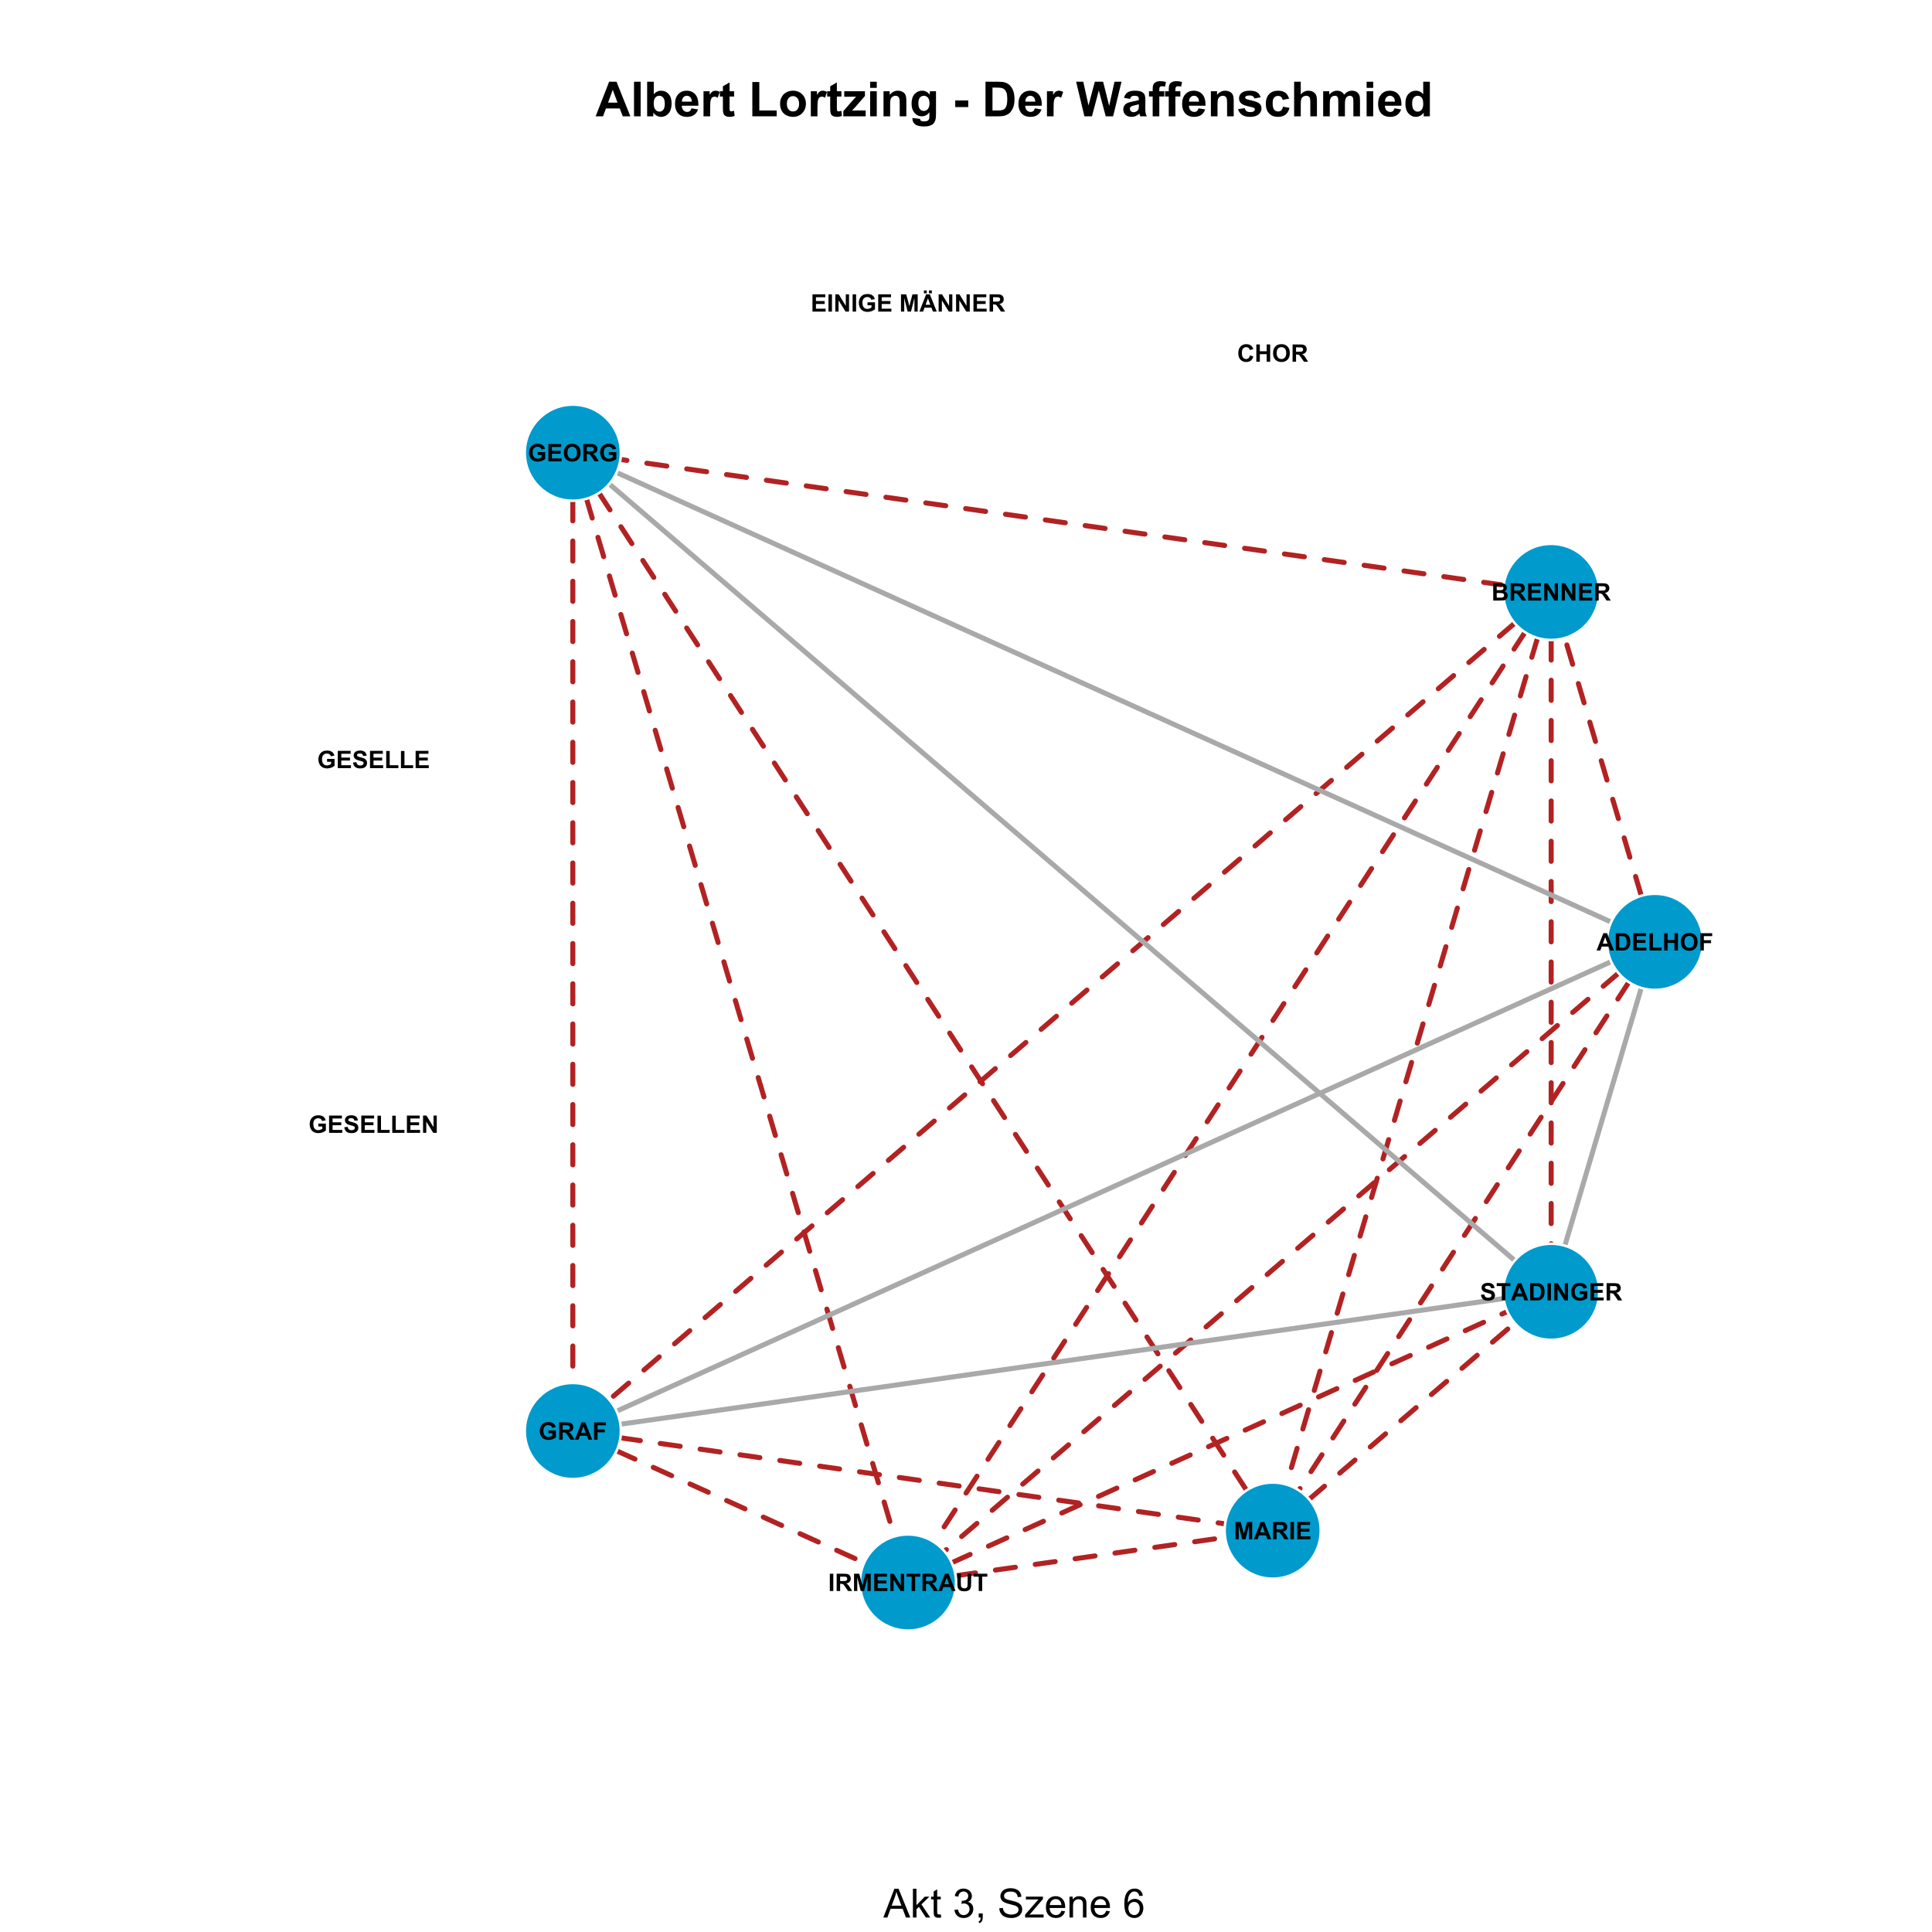 <?xml version="1.0" encoding="UTF-8"?>
<svg xmlns="http://www.w3.org/2000/svg" xmlns:xlink="http://www.w3.org/1999/xlink" width="576pt" height="576pt" viewBox="0 0 576 576" version="1.1">
<defs>
<g>
<symbol overflow="visible" id="glyph0-0">
<path style="stroke:none;" d="M 10.344 0 L 8.078 0 L 7.18 -2.34 L 3.059 -2.34 L 2.207 0 L 0 0 L 4.016 -10.309 L 6.215 -10.309 Z M 6.512 -4.078 L 5.09 -7.902 L 3.699 -4.078 Z M 6.512 -4.078 "/>
</symbol>
<symbol overflow="visible" id="glyph0-1">
<path style="stroke:none;" d="M 1.035 0 L 1.035 -10.309 L 3.008 -10.309 L 3.008 0 Z M 1.035 0 "/>
</symbol>
<symbol overflow="visible" id="glyph0-2">
<path style="stroke:none;" d="M 0.949 0 L 0.949 -10.309 L 2.926 -10.309 L 2.926 -6.594 C 3.531 -7.285 4.254 -7.633 5.09 -7.637 C 5.996 -7.633 6.75 -7.305 7.348 -6.648 C 7.941 -5.988 8.238 -5.043 8.242 -3.812 C 8.238 -2.535 7.934 -1.551 7.328 -0.863 C 6.719 -0.176 5.98 0.164 5.117 0.168 C 4.688 0.164 4.27 0.059 3.855 -0.152 C 3.441 -0.363 3.082 -0.676 2.785 -1.098 L 2.785 0 Z M 2.91 -3.895 C 2.906 -3.117 3.027 -2.547 3.277 -2.18 C 3.613 -1.652 4.07 -1.387 4.641 -1.391 C 5.074 -1.387 5.445 -1.574 5.754 -1.949 C 6.059 -2.32 6.211 -2.906 6.215 -3.711 C 6.211 -4.562 6.055 -5.18 5.75 -5.559 C 5.438 -5.934 5.043 -6.121 4.562 -6.125 C 4.086 -6.121 3.691 -5.938 3.379 -5.57 C 3.062 -5.199 2.906 -4.641 2.91 -3.895 Z M 2.91 -3.895 "/>
</symbol>
<symbol overflow="visible" id="glyph0-3">
<path style="stroke:none;" d="M 5.359 -2.375 L 7.328 -2.047 C 7.07 -1.32 6.668 -0.773 6.125 -0.398 C 5.578 -0.023 4.898 0.164 4.078 0.168 C 2.777 0.164 1.816 -0.258 1.195 -1.105 C 0.703 -1.781 0.457 -2.637 0.457 -3.676 C 0.457 -4.91 0.777 -5.883 1.426 -6.586 C 2.07 -7.285 2.891 -7.633 3.883 -7.637 C 4.988 -7.633 5.863 -7.266 6.508 -6.535 C 7.148 -5.797 7.457 -4.676 7.434 -3.164 L 2.48 -3.164 C 2.492 -2.578 2.652 -2.121 2.961 -1.797 C 3.262 -1.469 3.641 -1.305 4.098 -1.309 C 4.402 -1.305 4.664 -1.391 4.879 -1.559 C 5.086 -1.727 5.246 -1.996 5.359 -2.375 Z M 5.469 -4.375 C 5.453 -4.941 5.309 -5.375 5.027 -5.676 C 4.746 -5.973 4.402 -6.121 4 -6.125 C 3.566 -6.121 3.211 -5.965 2.934 -5.652 C 2.648 -5.336 2.508 -4.91 2.516 -4.375 Z M 5.469 -4.375 "/>
</symbol>
<symbol overflow="visible" id="glyph0-4">
<path style="stroke:none;" d="M 2.926 0 L 0.949 0 L 0.949 -7.469 L 2.785 -7.469 L 2.785 -6.406 C 3.094 -6.902 3.375 -7.234 3.629 -7.395 C 3.879 -7.555 4.164 -7.633 4.484 -7.637 C 4.93 -7.633 5.363 -7.508 5.785 -7.262 L 5.176 -5.539 C 4.84 -5.75 4.531 -5.859 4.246 -5.863 C 3.969 -5.859 3.734 -5.781 3.543 -5.633 C 3.348 -5.477 3.195 -5.203 3.09 -4.809 C 2.977 -4.406 2.922 -3.57 2.926 -2.305 Z M 2.926 0 "/>
</symbol>
<symbol overflow="visible" id="glyph0-5">
<path style="stroke:none;" d="M 4.457 -7.469 L 4.457 -5.891 L 3.109 -5.891 L 3.109 -2.883 C 3.105 -2.273 3.117 -1.918 3.145 -1.816 C 3.168 -1.715 3.227 -1.629 3.32 -1.566 C 3.41 -1.496 3.523 -1.465 3.656 -1.469 C 3.836 -1.465 4.098 -1.527 4.449 -1.66 L 4.621 -0.125 C 4.156 0.07 3.637 0.164 3.059 0.168 C 2.699 0.164 2.375 0.105 2.094 -0.012 C 1.805 -0.129 1.598 -0.281 1.465 -0.473 C 1.332 -0.66 1.238 -0.918 1.188 -1.246 C 1.145 -1.473 1.125 -1.938 1.125 -2.637 L 1.125 -5.891 L 0.219 -5.891 L 0.219 -7.469 L 1.125 -7.469 L 1.125 -8.949 L 3.109 -10.105 L 3.109 -7.469 Z M 4.457 -7.469 "/>
</symbol>
<symbol overflow="visible" id="glyph0-6">
<path style="stroke:none;" d=""/>
</symbol>
<symbol overflow="visible" id="glyph0-7">
<path style="stroke:none;" d="M 1.105 0 L 1.105 -10.223 L 3.184 -10.223 L 3.184 -1.738 L 8.359 -1.738 L 8.359 0 Z M 1.105 0 "/>
</symbol>
<symbol overflow="visible" id="glyph0-8">
<path style="stroke:none;" d="M 0.578 -3.84 C 0.574 -4.492 0.734 -5.129 1.062 -5.742 C 1.383 -6.355 1.84 -6.824 2.434 -7.148 C 3.023 -7.473 3.688 -7.633 4.422 -7.637 C 5.551 -7.633 6.477 -7.266 7.199 -6.535 C 7.918 -5.797 8.277 -4.871 8.281 -3.754 C 8.277 -2.621 7.914 -1.684 7.188 -0.945 C 6.457 -0.203 5.539 0.164 4.438 0.168 C 3.75 0.164 3.098 0.012 2.477 -0.293 C 1.855 -0.602 1.383 -1.055 1.062 -1.652 C 0.734 -2.25 0.574 -2.977 0.578 -3.84 Z M 2.602 -3.734 C 2.602 -2.988 2.777 -2.422 3.129 -2.031 C 3.48 -1.637 3.914 -1.441 4.43 -1.441 C 4.945 -1.441 5.375 -1.637 5.727 -2.031 C 6.07 -2.422 6.246 -2.992 6.25 -3.746 C 6.246 -4.473 6.07 -5.035 5.727 -5.434 C 5.375 -5.824 4.945 -6.023 4.43 -6.027 C 3.914 -6.023 3.48 -5.824 3.129 -5.434 C 2.777 -5.035 2.602 -4.469 2.602 -3.734 Z M 2.602 -3.734 "/>
</symbol>
<symbol overflow="visible" id="glyph0-9">
<path style="stroke:none;" d="M 0.238 0 L 0.238 -1.539 L 3.039 -4.754 C 3.496 -5.273 3.836 -5.648 4.059 -5.871 C 3.824 -5.855 3.52 -5.844 3.148 -5.844 L 0.512 -5.828 L 0.512 -7.469 L 6.688 -7.469 L 6.688 -6.066 L 3.832 -2.777 L 2.828 -1.688 C 3.371 -1.719 3.711 -1.734 3.848 -1.738 L 6.906 -1.738 L 6.906 0 Z M 0.238 0 "/>
</symbol>
<symbol overflow="visible" id="glyph0-10">
<path style="stroke:none;" d="M 1.035 -8.48 L 1.035 -10.309 L 3.008 -10.309 L 3.008 -8.48 Z M 1.035 0 L 1.035 -7.469 L 3.008 -7.469 L 3.008 0 Z M 1.035 0 "/>
</symbol>
<symbol overflow="visible" id="glyph0-11">
<path style="stroke:none;" d="M 7.824 0 L 5.852 0 L 5.852 -3.812 C 5.848 -4.613 5.805 -5.133 5.723 -5.375 C 5.637 -5.609 5.5 -5.793 5.312 -5.926 C 5.121 -6.055 4.891 -6.121 4.625 -6.125 C 4.281 -6.121 3.977 -6.027 3.703 -5.844 C 3.43 -5.652 3.242 -5.406 3.145 -5.098 C 3.043 -4.785 2.992 -4.211 2.996 -3.383 L 2.996 0 L 1.02 0 L 1.02 -7.469 L 2.855 -7.469 L 2.855 -6.371 C 3.504 -7.211 4.324 -7.633 5.316 -7.637 C 5.746 -7.633 6.145 -7.555 6.508 -7.398 C 6.867 -7.238 7.141 -7.039 7.328 -6.797 C 7.512 -6.555 7.641 -6.277 7.715 -5.969 C 7.785 -5.656 7.82 -5.215 7.824 -4.641 Z M 7.824 0 "/>
</symbol>
<symbol overflow="visible" id="glyph0-12">
<path style="stroke:none;" d="M 0.852 0.492 L 3.109 0.766 C 3.145 1.027 3.23 1.207 3.367 1.309 C 3.551 1.445 3.848 1.516 4.254 1.52 C 4.77 1.516 5.156 1.438 5.414 1.285 C 5.586 1.18 5.715 1.016 5.809 0.789 C 5.863 0.621 5.895 0.32 5.898 -0.121 L 5.898 -1.211 C 5.305 -0.402 4.559 0 3.664 0 C 2.656 0 1.863 -0.422 1.281 -1.273 C 0.816 -1.938 0.586 -2.773 0.59 -3.777 C 0.586 -5.023 0.887 -5.98 1.492 -6.645 C 2.094 -7.305 2.844 -7.633 3.742 -7.637 C 4.66 -7.633 5.422 -7.227 6.027 -6.418 L 6.027 -7.469 L 7.875 -7.469 L 7.875 -0.766 C 7.875 0.113 7.801 0.77 7.656 1.207 C 7.508 1.645 7.305 1.984 7.043 2.234 C 6.781 2.48 6.43 2.676 5.992 2.82 C 5.551 2.957 4.996 3.027 4.332 3.031 C 3.062 3.027 2.164 2.812 1.637 2.379 C 1.105 1.945 0.844 1.395 0.844 0.73 C 0.844 0.664 0.844 0.586 0.852 0.492 Z M 2.617 -3.887 C 2.613 -3.09 2.766 -2.512 3.074 -2.148 C 3.379 -1.777 3.758 -1.594 4.211 -1.598 C 4.691 -1.594 5.098 -1.781 5.434 -2.16 C 5.762 -2.535 5.93 -3.094 5.934 -3.84 C 5.93 -4.609 5.77 -5.184 5.453 -5.562 C 5.133 -5.934 4.73 -6.121 4.246 -6.125 C 3.77 -6.121 3.379 -5.938 3.074 -5.57 C 2.766 -5.199 2.613 -4.637 2.617 -3.887 Z M 2.617 -3.887 "/>
</symbol>
<symbol overflow="visible" id="glyph0-13">
<path style="stroke:none;" d="M 0.809 -2.75 L 0.809 -4.727 L 4.691 -4.727 L 4.691 -2.75 Z M 0.809 -2.75 "/>
</symbol>
<symbol overflow="visible" id="glyph0-14">
<path style="stroke:none;" d="M 1.039 -10.309 L 4.844 -10.309 C 5.699 -10.305 6.352 -10.238 6.805 -10.109 C 7.406 -9.93 7.926 -9.613 8.359 -9.16 C 8.789 -8.703 9.117 -8.148 9.344 -7.492 C 9.566 -6.832 9.68 -6.02 9.684 -5.055 C 9.68 -4.203 9.574 -3.473 9.367 -2.863 C 9.105 -2.109 8.738 -1.5 8.262 -1.039 C 7.898 -0.684 7.41 -0.41 6.801 -0.219 C 6.336 -0.07 5.723 0 4.957 0 L 1.039 0 Z M 3.121 -8.562 L 3.121 -1.738 L 4.676 -1.738 C 5.254 -1.734 5.672 -1.766 5.934 -1.836 C 6.27 -1.914 6.551 -2.059 6.773 -2.262 C 6.996 -2.465 7.176 -2.797 7.32 -3.258 C 7.457 -3.719 7.527 -4.348 7.531 -5.148 C 7.527 -5.941 7.457 -6.551 7.32 -6.98 C 7.176 -7.402 6.98 -7.738 6.727 -7.98 C 6.473 -8.219 6.152 -8.379 5.766 -8.465 C 5.473 -8.527 4.902 -8.559 4.059 -8.562 Z M 3.121 -8.562 "/>
</symbol>
<symbol overflow="visible" id="glyph0-15">
<path style="stroke:none;" d="M 2.512 0 L 0.051 -10.309 L 2.18 -10.309 L 3.734 -3.227 L 5.617 -10.309 L 8.094 -10.309 L 9.898 -3.109 L 11.48 -10.309 L 13.578 -10.309 L 11.074 0 L 8.867 0 L 6.812 -7.707 L 4.766 0 Z M 2.512 0 "/>
</symbol>
<symbol overflow="visible" id="glyph0-16">
<path style="stroke:none;" d="M 2.512 -5.188 L 0.719 -5.512 C 0.918 -6.23 1.266 -6.766 1.758 -7.113 C 2.25 -7.461 2.98 -7.633 3.953 -7.637 C 4.832 -7.633 5.488 -7.531 5.918 -7.324 C 6.348 -7.113 6.648 -6.848 6.828 -6.527 C 7 -6.207 7.09 -5.617 7.094 -4.762 L 7.074 -2.453 C 7.07 -1.793 7.102 -1.309 7.168 -1 C 7.227 -0.688 7.348 -0.355 7.523 0 L 5.57 0 C 5.516 -0.129 5.453 -0.32 5.379 -0.582 C 5.344 -0.695 5.32 -0.773 5.309 -0.816 C 4.969 -0.484 4.605 -0.238 4.223 -0.078 C 3.836 0.086 3.426 0.164 2.996 0.168 C 2.223 0.164 1.617 -0.043 1.176 -0.457 C 0.73 -0.871 0.508 -1.398 0.512 -2.039 C 0.508 -2.461 0.609 -2.836 0.812 -3.168 C 1.012 -3.496 1.293 -3.75 1.66 -3.926 C 2.02 -4.102 2.547 -4.254 3.234 -4.387 C 4.156 -4.559 4.793 -4.719 5.152 -4.871 L 5.152 -5.07 C 5.148 -5.445 5.055 -5.719 4.871 -5.883 C 4.68 -6.043 4.328 -6.121 3.812 -6.125 C 3.457 -6.121 3.184 -6.055 2.988 -5.918 C 2.789 -5.777 2.629 -5.531 2.512 -5.188 Z M 5.152 -3.586 C 4.895 -3.5 4.496 -3.398 3.949 -3.285 C 3.402 -3.164 3.043 -3.047 2.875 -2.938 C 2.613 -2.75 2.484 -2.52 2.488 -2.242 C 2.484 -1.965 2.586 -1.727 2.797 -1.523 C 3 -1.32 3.266 -1.219 3.586 -1.223 C 3.941 -1.219 4.281 -1.336 4.605 -1.574 C 4.844 -1.75 5 -1.969 5.078 -2.23 C 5.125 -2.395 5.148 -2.715 5.152 -3.191 Z M 5.152 -3.586 "/>
</symbol>
<symbol overflow="visible" id="glyph0-17">
<path style="stroke:none;" d="M 0.168 -7.469 L 1.266 -7.469 L 1.266 -8.031 C 1.266 -8.656 1.332 -9.125 1.465 -9.434 C 1.598 -9.742 1.844 -9.992 2.203 -10.191 C 2.562 -10.383 3.016 -10.48 3.566 -10.484 C 4.125 -10.48 4.676 -10.398 5.219 -10.23 L 4.949 -8.852 C 4.633 -8.926 4.332 -8.965 4.043 -8.965 C 3.754 -8.965 3.547 -8.895 3.426 -8.762 C 3.301 -8.625 3.238 -8.371 3.242 -7.996 L 3.242 -7.469 L 4.719 -7.469 L 4.719 -5.914 L 3.242 -5.914 L 3.242 0 L 1.266 0 L 1.266 -5.914 L 0.168 -5.914 Z M 0.168 -7.469 "/>
</symbol>
<symbol overflow="visible" id="glyph0-18">
<path style="stroke:none;" d="M 0.336 -2.129 L 2.32 -2.434 C 2.402 -2.043 2.57 -1.75 2.832 -1.555 C 3.086 -1.352 3.449 -1.254 3.918 -1.258 C 4.426 -1.254 4.809 -1.348 5.07 -1.539 C 5.238 -1.668 5.324 -1.844 5.328 -2.066 C 5.324 -2.215 5.277 -2.34 5.188 -2.441 C 5.086 -2.531 4.867 -2.617 4.527 -2.699 C 2.93 -3.047 1.918 -3.367 1.496 -3.664 C 0.902 -4.062 0.609 -4.625 0.613 -5.344 C 0.609 -5.988 0.863 -6.531 1.379 -6.973 C 1.887 -7.414 2.68 -7.633 3.754 -7.637 C 4.773 -7.633 5.531 -7.469 6.031 -7.137 C 6.523 -6.801 6.867 -6.309 7.059 -5.66 L 5.195 -5.316 C 5.113 -5.602 4.961 -5.824 4.742 -5.98 C 4.516 -6.133 4.199 -6.211 3.789 -6.215 C 3.266 -6.211 2.895 -6.137 2.672 -5.996 C 2.52 -5.891 2.441 -5.758 2.445 -5.598 C 2.441 -5.453 2.508 -5.336 2.645 -5.238 C 2.816 -5.105 3.434 -4.918 4.488 -4.684 C 5.539 -4.441 6.273 -4.148 6.695 -3.805 C 7.105 -3.449 7.312 -2.961 7.312 -2.336 C 7.312 -1.648 7.023 -1.059 6.453 -0.57 C 5.879 -0.078 5.035 0.164 3.918 0.168 C 2.898 0.164 2.094 -0.039 1.5 -0.449 C 0.906 -0.859 0.516 -1.418 0.336 -2.129 Z M 0.336 -2.129 "/>
</symbol>
<symbol overflow="visible" id="glyph0-19">
<path style="stroke:none;" d="M 7.543 -5.258 L 5.598 -4.906 C 5.527 -5.293 5.379 -5.586 5.148 -5.785 C 4.914 -5.98 4.613 -6.082 4.246 -6.082 C 3.75 -6.082 3.355 -5.91 3.066 -5.57 C 2.77 -5.23 2.625 -4.664 2.629 -3.867 C 2.625 -2.98 2.773 -2.352 3.074 -1.988 C 3.371 -1.621 3.77 -1.441 4.273 -1.441 C 4.645 -1.441 4.953 -1.547 5.195 -1.762 C 5.434 -1.973 5.602 -2.34 5.703 -2.863 L 7.645 -2.531 C 7.438 -1.641 7.051 -0.965 6.48 -0.512 C 5.91 -0.059 5.145 0.164 4.184 0.168 C 3.09 0.164 2.219 -0.176 1.57 -0.863 C 0.922 -1.551 0.598 -2.508 0.598 -3.727 C 0.598 -4.957 0.922 -5.914 1.574 -6.605 C 2.223 -7.289 3.105 -7.633 4.219 -7.637 C 5.125 -7.633 5.848 -7.438 6.387 -7.047 C 6.922 -6.652 7.305 -6.055 7.543 -5.258 Z M 7.543 -5.258 "/>
</symbol>
<symbol overflow="visible" id="glyph0-20">
<path style="stroke:none;" d="M 3.004 -10.309 L 3.004 -6.52 C 3.637 -7.262 4.398 -7.633 5.289 -7.637 C 5.738 -7.633 6.148 -7.551 6.516 -7.383 C 6.883 -7.211 7.156 -6.992 7.344 -6.734 C 7.523 -6.469 7.652 -6.18 7.723 -5.863 C 7.789 -5.543 7.82 -5.047 7.824 -4.379 L 7.824 0 L 5.852 0 L 5.852 -3.945 C 5.848 -4.723 5.809 -5.219 5.738 -5.434 C 5.66 -5.641 5.527 -5.809 5.34 -5.938 C 5.145 -6.059 4.906 -6.121 4.625 -6.125 C 4.293 -6.121 4 -6.043 3.746 -5.883 C 3.484 -5.723 3.297 -5.48 3.18 -5.164 C 3.059 -4.84 3 -4.367 3.004 -3.742 L 3.004 0 L 1.027 0 L 1.027 -10.309 Z M 3.004 -10.309 "/>
</symbol>
<symbol overflow="visible" id="glyph0-21">
<path style="stroke:none;" d="M 0.887 -7.469 L 2.707 -7.469 L 2.707 -6.449 C 3.355 -7.238 4.129 -7.633 5.035 -7.637 C 5.508 -7.633 5.922 -7.535 6.277 -7.34 C 6.625 -7.141 6.914 -6.844 7.145 -6.449 C 7.469 -6.844 7.824 -7.141 8.203 -7.34 C 8.582 -7.535 8.988 -7.633 9.422 -7.637 C 9.969 -7.633 10.43 -7.523 10.812 -7.301 C 11.188 -7.078 11.473 -6.75 11.664 -6.32 C 11.797 -6 11.863 -5.484 11.867 -4.773 L 11.867 0 L 9.895 0 L 9.895 -4.27 C 9.891 -5.008 9.82 -5.484 9.688 -5.703 C 9.5 -5.98 9.219 -6.121 8.844 -6.125 C 8.562 -6.121 8.305 -6.039 8.062 -5.871 C 7.82 -5.699 7.645 -5.449 7.535 -5.129 C 7.426 -4.801 7.371 -4.289 7.375 -3.586 L 7.375 0 L 5.398 0 L 5.398 -4.094 C 5.395 -4.816 5.359 -5.285 5.293 -5.5 C 5.219 -5.707 5.109 -5.863 4.965 -5.969 C 4.816 -6.07 4.617 -6.121 4.367 -6.125 C 4.059 -6.121 3.785 -6.039 3.543 -5.879 C 3.297 -5.711 3.121 -5.477 3.02 -5.168 C 2.91 -4.855 2.859 -4.34 2.863 -3.629 L 2.863 0 L 0.887 0 Z M 0.887 -7.469 "/>
</symbol>
<symbol overflow="visible" id="glyph0-22">
<path style="stroke:none;" d="M 7.883 0 L 6.047 0 L 6.047 -1.098 C 5.742 -0.668 5.379 -0.352 4.965 -0.145 C 4.547 0.062 4.129 0.164 3.711 0.168 C 2.852 0.164 2.117 -0.18 1.508 -0.867 C 0.891 -1.559 0.586 -2.523 0.59 -3.762 C 0.586 -5.027 0.883 -5.988 1.48 -6.648 C 2.074 -7.305 2.828 -7.633 3.742 -7.637 C 4.574 -7.633 5.297 -7.285 5.906 -6.594 L 5.906 -10.309 L 7.883 -10.309 Z M 2.609 -3.895 C 2.605 -3.094 2.715 -2.516 2.938 -2.164 C 3.254 -1.645 3.699 -1.387 4.273 -1.391 C 4.727 -1.387 5.113 -1.582 5.434 -1.969 C 5.75 -2.355 5.91 -2.934 5.914 -3.707 C 5.91 -4.562 5.758 -5.18 5.449 -5.559 C 5.137 -5.934 4.738 -6.121 4.262 -6.125 C 3.789 -6.121 3.398 -5.938 3.082 -5.566 C 2.766 -5.191 2.605 -4.633 2.609 -3.895 Z M 2.609 -3.895 "/>
</symbol>
<symbol overflow="visible" id="glyph1-0">
<path style="stroke:none;" d="M -0.016 0 L 3.281 -8.59 L 4.508 -8.59 L 8.023 0 L 6.727 0 L 5.727 -2.602 L 2.133 -2.602 L 1.188 0 Z M 2.461 -3.527 L 5.375 -3.527 L 4.477 -5.906 C 4.203 -6.629 4 -7.223 3.867 -7.688 C 3.758 -7.133 3.602 -6.586 3.406 -6.047 Z M 2.461 -3.527 "/>
</symbol>
<symbol overflow="visible" id="glyph1-1">
<path style="stroke:none;" d="M 0.797 0 L 0.797 -8.59 L 1.852 -8.59 L 1.852 -3.691 L 4.348 -6.223 L 5.711 -6.223 L 3.336 -3.914 L 5.953 0 L 4.652 0 L 2.594 -3.18 L 1.852 -2.469 L 1.852 0 Z M 0.797 0 "/>
</symbol>
<symbol overflow="visible" id="glyph1-2">
<path style="stroke:none;" d="M 3.094 -0.945 L 3.246 -0.012 C 2.949 0.051 2.684 0.082 2.449 0.082 C 2.066 0.082 1.77 0.023 1.559 -0.098 C 1.348 -0.219 1.199 -0.379 1.113 -0.578 C 1.027 -0.773 0.984 -1.188 0.984 -1.82 L 0.984 -5.402 L 0.211 -5.402 L 0.211 -6.223 L 0.984 -6.223 L 0.984 -7.766 L 2.031 -8.398 L 2.031 -6.223 L 3.094 -6.223 L 3.094 -5.402 L 2.031 -5.402 L 2.031 -1.766 C 2.027 -1.461 2.047 -1.27 2.086 -1.184 C 2.125 -1.098 2.184 -1.027 2.27 -0.977 C 2.352 -0.926 2.473 -0.902 2.633 -0.902 C 2.742 -0.902 2.898 -0.914 3.094 -0.945 Z M 3.094 -0.945 "/>
</symbol>
<symbol overflow="visible" id="glyph1-3">
<path style="stroke:none;" d=""/>
</symbol>
<symbol overflow="visible" id="glyph1-4">
<path style="stroke:none;" d="M 0.504 -2.266 L 1.559 -2.406 C 1.68 -1.809 1.883 -1.379 2.176 -1.113 C 2.465 -0.848 2.82 -0.715 3.242 -0.719 C 3.734 -0.715 4.152 -0.887 4.496 -1.234 C 4.832 -1.574 5.004 -2 5.008 -2.516 C 5.004 -2.996 4.848 -3.395 4.535 -3.711 C 4.219 -4.023 3.816 -4.184 3.328 -4.184 C 3.129 -4.184 2.879 -4.145 2.586 -4.066 L 2.703 -4.992 C 2.766 -4.984 2.824 -4.98 2.871 -4.98 C 3.32 -4.98 3.723 -5.098 4.086 -5.332 C 4.441 -5.566 4.621 -5.926 4.625 -6.414 C 4.621 -6.801 4.492 -7.121 4.23 -7.375 C 3.965 -7.629 3.625 -7.758 3.219 -7.758 C 2.805 -7.758 2.465 -7.629 2.191 -7.371 C 1.918 -7.113 1.742 -6.727 1.664 -6.211 L 0.609 -6.398 C 0.738 -7.105 1.031 -7.652 1.488 -8.043 C 1.941 -8.43 2.508 -8.625 3.195 -8.625 C 3.66 -8.625 4.094 -8.523 4.488 -8.324 C 4.879 -8.121 5.18 -7.848 5.391 -7.5 C 5.602 -7.148 5.707 -6.777 5.707 -6.391 C 5.707 -6.02 5.605 -5.684 5.406 -5.379 C 5.207 -5.074 4.914 -4.832 4.523 -4.652 C 5.031 -4.535 5.426 -4.289 5.707 -3.922 C 5.988 -3.547 6.129 -3.086 6.129 -2.539 C 6.129 -1.785 5.855 -1.148 5.309 -0.629 C 4.762 -0.105 4.07 0.152 3.234 0.152 C 2.477 0.152 1.848 -0.07 1.355 -0.52 C 0.855 -0.969 0.574 -1.551 0.504 -2.266 Z M 0.504 -2.266 "/>
</symbol>
<symbol overflow="visible" id="glyph1-5">
<path style="stroke:none;" d="M 1.066 0 L 1.066 -1.203 L 2.266 -1.203 L 2.266 0 C 2.262 0.441 2.184 0.797 2.031 1.07 C 1.871 1.34 1.625 1.551 1.289 1.699 L 0.996 1.25 C 1.215 1.148 1.379 1.004 1.488 0.816 C 1.594 0.621 1.652 0.352 1.664 0 Z M 1.066 0 "/>
</symbol>
<symbol overflow="visible" id="glyph1-6">
<path style="stroke:none;" d="M 0.539 -2.758 L 1.609 -2.852 C 1.66 -2.422 1.777 -2.07 1.965 -1.797 C 2.145 -1.52 2.434 -1.297 2.828 -1.129 C 3.215 -0.957 3.656 -0.871 4.148 -0.875 C 4.578 -0.871 4.961 -0.938 5.297 -1.066 C 5.629 -1.191 5.875 -1.367 6.039 -1.594 C 6.199 -1.82 6.281 -2.066 6.281 -2.332 C 6.281 -2.598 6.203 -2.832 6.047 -3.035 C 5.891 -3.238 5.633 -3.406 5.273 -3.547 C 5.043 -3.633 4.531 -3.773 3.746 -3.965 C 2.953 -4.152 2.402 -4.332 2.086 -4.5 C 1.672 -4.711 1.363 -4.977 1.168 -5.297 C 0.965 -5.617 0.867 -5.973 0.867 -6.367 C 0.867 -6.801 0.988 -7.207 1.234 -7.582 C 1.48 -7.957 1.84 -8.242 2.312 -8.441 C 2.785 -8.633 3.312 -8.73 3.891 -8.734 C 4.523 -8.73 5.082 -8.629 5.574 -8.426 C 6.059 -8.223 6.434 -7.922 6.695 -7.523 C 6.957 -7.125 7.098 -6.672 7.117 -6.172 L 6.031 -6.086 C 5.969 -6.629 5.77 -7.039 5.434 -7.316 C 5.094 -7.594 4.598 -7.734 3.938 -7.734 C 3.25 -7.734 2.746 -7.605 2.434 -7.355 C 2.113 -7.098 1.957 -6.797 1.961 -6.445 C 1.957 -6.137 2.07 -5.883 2.297 -5.684 C 2.516 -5.48 3.086 -5.273 4.012 -5.07 C 4.934 -4.859 5.566 -4.68 5.914 -4.523 C 6.41 -4.293 6.781 -4 7.02 -3.648 C 7.254 -3.293 7.371 -2.887 7.375 -2.426 C 7.371 -1.969 7.242 -1.535 6.984 -1.133 C 6.723 -0.727 6.344 -0.414 5.855 -0.188 C 5.363 0.035 4.812 0.145 4.203 0.148 C 3.422 0.145 2.77 0.035 2.246 -0.191 C 1.719 -0.414 1.309 -0.754 1.012 -1.215 C 0.711 -1.668 0.555 -2.184 0.539 -2.758 Z M 0.539 -2.758 "/>
</symbol>
<symbol overflow="visible" id="glyph1-7">
<path style="stroke:none;" d="M 0.234 0 L 0.234 -0.855 L 4.195 -5.402 C 3.746 -5.379 3.348 -5.367 3.008 -5.367 L 0.469 -5.367 L 0.469 -6.223 L 5.555 -6.223 L 5.555 -5.523 L 2.188 -1.578 L 1.535 -0.855 C 2.004 -0.887 2.445 -0.902 2.867 -0.906 L 5.742 -0.906 L 5.742 0 Z M 0.234 0 "/>
</symbol>
<symbol overflow="visible" id="glyph1-8">
<path style="stroke:none;" d="M 5.051 -2.004 L 6.141 -1.867 C 5.969 -1.23 5.648 -0.738 5.184 -0.387 C 4.719 -0.035 4.125 0.141 3.406 0.141 C 2.492 0.141 1.77 -0.137 1.238 -0.699 C 0.699 -1.254 0.434 -2.043 0.438 -3.059 C 0.434 -4.105 0.703 -4.918 1.246 -5.496 C 1.781 -6.074 2.48 -6.363 3.344 -6.363 C 4.176 -6.363 4.855 -6.078 5.383 -5.512 C 5.91 -4.945 6.176 -4.148 6.176 -3.125 C 6.176 -3.059 6.172 -2.965 6.172 -2.844 L 1.531 -2.844 C 1.562 -2.156 1.758 -1.633 2.109 -1.27 C 2.457 -0.906 2.891 -0.727 3.41 -0.727 C 3.797 -0.727 4.125 -0.828 4.402 -1.031 C 4.672 -1.234 4.891 -1.559 5.051 -2.004 Z M 1.586 -3.711 L 5.062 -3.711 C 5.016 -4.227 4.883 -4.621 4.664 -4.887 C 4.328 -5.293 3.891 -5.496 3.359 -5.496 C 2.871 -5.496 2.465 -5.332 2.137 -5.008 C 1.805 -4.684 1.621 -4.25 1.586 -3.711 Z M 1.586 -3.711 "/>
</symbol>
<symbol overflow="visible" id="glyph1-9">
<path style="stroke:none;" d="M 0.789 0 L 0.789 -6.223 L 1.742 -6.223 L 1.742 -5.336 C 2.195 -6.02 2.855 -6.363 3.719 -6.363 C 4.09 -6.363 4.434 -6.293 4.754 -6.16 C 5.066 -6.023 5.305 -5.848 5.461 -5.633 C 5.617 -5.41 5.727 -5.152 5.789 -4.852 C 5.828 -4.656 5.848 -4.312 5.848 -3.828 L 5.848 0 L 4.793 0 L 4.793 -3.785 C 4.793 -4.215 4.75 -4.535 4.668 -4.75 C 4.586 -4.961 4.441 -5.129 4.234 -5.258 C 4.023 -5.383 3.777 -5.449 3.5 -5.449 C 3.047 -5.449 2.66 -5.305 2.332 -5.02 C 2.004 -4.734 1.84 -4.195 1.844 -3.398 L 1.844 0 Z M 0.789 0 "/>
</symbol>
<symbol overflow="visible" id="glyph1-10">
<path style="stroke:none;" d="M 5.969 -6.484 L 4.922 -6.406 C 4.828 -6.812 4.695 -7.113 4.523 -7.305 C 4.234 -7.605 3.883 -7.758 3.469 -7.758 C 3.133 -7.758 2.836 -7.664 2.586 -7.477 C 2.25 -7.234 1.988 -6.879 1.797 -6.414 C 1.605 -5.949 1.508 -5.289 1.5 -4.43 C 1.754 -4.812 2.062 -5.098 2.434 -5.289 C 2.797 -5.473 3.184 -5.566 3.586 -5.57 C 4.289 -5.566 4.887 -5.309 5.383 -4.793 C 5.875 -4.277 6.121 -3.609 6.125 -2.789 C 6.121 -2.25 6.004 -1.746 5.773 -1.285 C 5.539 -0.82 5.223 -0.469 4.816 -0.223 C 4.41 0.023 3.949 0.145 3.434 0.148 C 2.555 0.145 1.836 -0.176 1.285 -0.82 C 0.727 -1.469 0.449 -2.535 0.453 -4.02 C 0.449 -5.676 0.758 -6.883 1.371 -7.641 C 1.902 -8.297 2.621 -8.625 3.531 -8.625 C 4.207 -8.625 4.762 -8.434 5.195 -8.055 C 5.625 -7.676 5.883 -7.152 5.969 -6.484 Z M 1.664 -2.781 C 1.664 -2.418 1.738 -2.07 1.895 -1.738 C 2.043 -1.406 2.262 -1.152 2.543 -0.98 C 2.82 -0.801 3.109 -0.715 3.414 -0.719 C 3.859 -0.715 4.242 -0.895 4.566 -1.258 C 4.883 -1.613 5.043 -2.102 5.047 -2.727 C 5.043 -3.316 4.887 -3.785 4.57 -4.129 C 4.25 -4.469 3.852 -4.641 3.375 -4.641 C 2.898 -4.641 2.492 -4.469 2.16 -4.129 C 1.828 -3.785 1.664 -3.336 1.664 -2.781 Z M 1.664 -2.781 "/>
</symbol>
<symbol overflow="visible" id="glyph2-0">
<path style="stroke:none;" d="M 5.172 0 L 4.039 0 L 3.59 -1.172 L 1.527 -1.172 L 1.105 0 L 0 0 L 2.008 -5.152 L 3.109 -5.152 Z M 3.254 -2.039 L 2.547 -3.953 L 1.848 -2.039 Z M 3.254 -2.039 "/>
</symbol>
<symbol overflow="visible" id="glyph2-1">
<path style="stroke:none;" d="M 0.52 -5.152 L 2.422 -5.152 C 2.848 -5.148 3.176 -5.117 3.402 -5.055 C 3.703 -4.965 3.961 -4.805 4.18 -4.578 C 4.391 -4.348 4.555 -4.07 4.672 -3.742 C 4.781 -3.41 4.84 -3.004 4.84 -2.527 C 4.84 -2.098 4.785 -1.734 4.684 -1.43 C 4.551 -1.055 4.367 -0.75 4.133 -0.52 C 3.945 -0.344 3.703 -0.207 3.398 -0.109 C 3.168 -0.035 2.859 0 2.477 0 L 0.52 0 Z M 1.562 -4.281 L 1.562 -0.867 L 2.336 -0.867 C 2.625 -0.867 2.836 -0.883 2.969 -0.918 C 3.133 -0.957 3.273 -1.027 3.387 -1.129 C 3.496 -1.227 3.586 -1.395 3.66 -1.629 C 3.727 -1.859 3.762 -2.172 3.766 -2.574 C 3.762 -2.969 3.727 -3.277 3.66 -3.492 C 3.586 -3.703 3.488 -3.867 3.363 -3.988 C 3.238 -4.105 3.078 -4.188 2.883 -4.234 C 2.734 -4.262 2.449 -4.277 2.027 -4.281 Z M 1.562 -4.281 "/>
</symbol>
<symbol overflow="visible" id="glyph2-2">
<path style="stroke:none;" d="M 0.523 0 L 0.523 -5.152 L 4.344 -5.152 L 4.344 -4.281 L 1.562 -4.281 L 1.562 -3.141 L 4.152 -3.141 L 4.152 -2.27 L 1.562 -2.27 L 1.562 -0.867 L 4.445 -0.867 L 4.445 0 Z M 0.523 0 "/>
</symbol>
<symbol overflow="visible" id="glyph2-3">
<path style="stroke:none;" d="M 0.551 0 L 0.551 -5.113 L 1.594 -5.113 L 1.594 -0.867 L 4.18 -0.867 L 4.18 0 Z M 0.551 0 "/>
</symbol>
<symbol overflow="visible" id="glyph2-4">
<path style="stroke:none;" d="M 0.527 0 L 0.527 -5.152 L 1.566 -5.152 L 1.566 -3.125 L 3.605 -3.125 L 3.605 -5.152 L 4.648 -5.152 L 4.648 0 L 3.605 0 L 3.605 -2.254 L 1.566 -2.254 L 1.566 0 Z M 0.527 0 "/>
</symbol>
<symbol overflow="visible" id="glyph2-5">
<path style="stroke:none;" d="M 0.312 -2.547 C 0.309 -3.066 0.387 -3.508 0.547 -3.867 C 0.66 -4.129 0.82 -4.363 1.027 -4.574 C 1.227 -4.781 1.449 -4.938 1.695 -5.039 C 2.012 -5.172 2.383 -5.238 2.805 -5.242 C 3.562 -5.238 4.172 -5.004 4.629 -4.535 C 5.082 -4.062 5.309 -3.406 5.312 -2.57 C 5.309 -1.734 5.082 -1.082 4.633 -0.617 C 4.176 -0.148 3.57 0.082 2.82 0.086 C 2.047 0.082 1.438 -0.148 0.988 -0.613 C 0.535 -1.078 0.309 -1.723 0.312 -2.547 Z M 1.387 -2.582 C 1.383 -1.992 1.516 -1.547 1.789 -1.25 C 2.055 -0.945 2.398 -0.797 2.816 -0.801 C 3.227 -0.797 3.566 -0.945 3.836 -1.25 C 4.098 -1.547 4.23 -1.996 4.234 -2.594 C 4.23 -3.184 4.102 -3.625 3.848 -3.914 C 3.586 -4.203 3.242 -4.348 2.816 -4.352 C 2.383 -4.348 2.035 -4.199 1.777 -3.91 C 1.512 -3.613 1.383 -3.172 1.387 -2.582 Z M 1.387 -2.582 "/>
</symbol>
<symbol overflow="visible" id="glyph2-6">
<path style="stroke:none;" d="M 0.531 0 L 0.531 -5.152 L 4.062 -5.152 L 4.062 -4.281 L 1.57 -4.281 L 1.57 -3.062 L 3.723 -3.062 L 3.723 -2.191 L 1.57 -2.191 L 1.57 0 Z M 0.531 0 "/>
</symbol>
<symbol overflow="visible" id="glyph2-7">
<path style="stroke:none;" d="M 0.527 -5.152 L 2.586 -5.152 C 2.992 -5.148 3.297 -5.133 3.5 -5.102 C 3.695 -5.066 3.875 -4.996 4.035 -4.887 C 4.191 -4.777 4.324 -4.633 4.43 -4.457 C 4.535 -4.277 4.586 -4.078 4.59 -3.855 C 4.586 -3.613 4.523 -3.391 4.395 -3.191 C 4.266 -2.988 4.09 -2.836 3.867 -2.738 C 4.18 -2.645 4.418 -2.488 4.59 -2.27 C 4.754 -2.047 4.84 -1.789 4.844 -1.492 C 4.84 -1.254 4.785 -1.027 4.68 -0.809 C 4.566 -0.586 4.418 -0.406 4.234 -0.277 C 4.043 -0.145 3.809 -0.066 3.535 -0.035 C 3.359 -0.016 2.941 -0.004 2.281 0 L 0.527 0 Z M 1.566 -4.297 L 1.566 -3.105 L 2.25 -3.105 C 2.656 -3.105 2.906 -3.109 3.004 -3.121 C 3.18 -3.141 3.32 -3.203 3.426 -3.305 C 3.523 -3.406 3.574 -3.539 3.578 -3.707 C 3.574 -3.867 3.531 -3.996 3.445 -4.098 C 3.359 -4.191 3.227 -4.254 3.055 -4.277 C 2.945 -4.289 2.648 -4.293 2.164 -4.297 Z M 1.566 -2.246 L 1.566 -0.867 L 2.531 -0.867 C 2.906 -0.867 3.145 -0.875 3.246 -0.898 C 3.398 -0.922 3.523 -0.992 3.621 -1.105 C 3.719 -1.211 3.766 -1.355 3.77 -1.543 C 3.766 -1.691 3.73 -1.824 3.656 -1.934 C 3.578 -2.043 3.469 -2.121 3.328 -2.172 C 3.188 -2.219 2.879 -2.242 2.406 -2.246 Z M 1.566 -2.246 "/>
</symbol>
<symbol overflow="visible" id="glyph2-8">
<path style="stroke:none;" d="M 0.527 0 L 0.527 -5.152 L 2.719 -5.152 C 3.266 -5.148 3.664 -5.102 3.918 -5.012 C 4.164 -4.918 4.363 -4.754 4.516 -4.52 C 4.664 -4.277 4.738 -4.008 4.742 -3.707 C 4.738 -3.32 4.625 -3 4.402 -2.75 C 4.172 -2.492 3.832 -2.336 3.383 -2.273 C 3.602 -2.141 3.789 -1.996 3.938 -1.84 C 4.086 -1.684 4.281 -1.402 4.531 -1.004 L 5.16 0 L 3.918 0 L 3.164 -1.121 C 2.895 -1.52 2.711 -1.773 2.613 -1.879 C 2.516 -1.98 2.41 -2.051 2.301 -2.094 C 2.188 -2.129 2.012 -2.148 1.777 -2.152 L 1.566 -2.152 L 1.566 0 Z M 1.566 -2.973 L 2.336 -2.973 C 2.832 -2.969 3.145 -2.992 3.273 -3.035 C 3.395 -3.078 3.492 -3.148 3.566 -3.254 C 3.633 -3.355 3.668 -3.484 3.672 -3.641 C 3.668 -3.812 3.621 -3.953 3.531 -4.062 C 3.434 -4.164 3.305 -4.234 3.141 -4.266 C 3.055 -4.273 2.801 -4.277 2.379 -4.281 L 1.566 -4.281 Z M 1.566 -2.973 "/>
</symbol>
<symbol overflow="visible" id="glyph2-9">
<path style="stroke:none;" d="M 0.535 0 L 0.535 -5.152 L 1.547 -5.152 L 3.656 -1.711 L 3.656 -5.152 L 4.621 -5.152 L 4.621 0 L 3.578 0 L 1.5 -3.359 L 1.5 0 Z M 0.535 0 "/>
</symbol>
<symbol overflow="visible" id="glyph2-10">
<path style="stroke:none;" d="M 3.82 -1.895 L 4.832 -1.574 C 4.672 -1.008 4.414 -0.59 4.059 -0.32 C 3.695 -0.051 3.238 0.082 2.688 0.086 C 2.004 0.082 1.441 -0.148 1 -0.613 C 0.559 -1.078 0.34 -1.719 0.34 -2.531 C 0.34 -3.387 0.559 -4.051 1.004 -4.527 C 1.441 -5 2.027 -5.238 2.754 -5.242 C 3.383 -5.238 3.895 -5.051 4.289 -4.684 C 4.523 -4.457 4.699 -4.141 4.816 -3.734 L 3.785 -3.488 C 3.723 -3.75 3.594 -3.961 3.402 -4.117 C 3.207 -4.27 2.973 -4.348 2.699 -4.352 C 2.312 -4.348 2.004 -4.211 1.77 -3.941 C 1.531 -3.664 1.41 -3.219 1.414 -2.609 C 1.41 -1.953 1.527 -1.488 1.766 -1.215 C 1.996 -0.934 2.301 -0.797 2.68 -0.801 C 2.953 -0.797 3.191 -0.883 3.391 -1.062 C 3.59 -1.234 3.734 -1.512 3.82 -1.895 Z M 3.82 -1.895 "/>
</symbol>
<symbol overflow="visible" id="glyph2-11">
<path style="stroke:none;" d="M 0.492 0 L 0.492 -5.152 L 1.531 -5.152 L 1.531 0 Z M 0.492 0 "/>
</symbol>
<symbol overflow="visible" id="glyph2-12">
<path style="stroke:none;" d="M 2.922 -1.895 L 2.922 -2.762 L 5.164 -2.762 L 5.164 -0.711 C 4.941 -0.496 4.625 -0.312 4.215 -0.152 C 3.801 0.004 3.383 0.082 2.961 0.086 C 2.418 0.082 1.949 -0.027 1.551 -0.25 C 1.148 -0.473 0.848 -0.797 0.645 -1.219 C 0.441 -1.641 0.34 -2.098 0.344 -2.594 C 0.34 -3.129 0.453 -3.605 0.68 -4.023 C 0.906 -4.441 1.234 -4.762 1.668 -4.984 C 1.996 -5.152 2.406 -5.238 2.902 -5.242 C 3.539 -5.238 4.039 -5.105 4.402 -4.84 C 4.758 -4.57 4.992 -4.199 5.098 -3.727 L 4.062 -3.531 C 3.984 -3.785 3.848 -3.984 3.652 -4.133 C 3.449 -4.273 3.199 -4.348 2.902 -4.352 C 2.445 -4.348 2.086 -4.203 1.82 -3.918 C 1.551 -3.629 1.418 -3.203 1.418 -2.637 C 1.418 -2.023 1.551 -1.562 1.824 -1.258 C 2.094 -0.949 2.453 -0.797 2.895 -0.801 C 3.109 -0.797 3.324 -0.84 3.547 -0.93 C 3.766 -1.012 3.957 -1.117 4.113 -1.242 L 4.113 -1.895 Z M 2.922 -1.895 "/>
</symbol>
<symbol overflow="visible" id="glyph2-13">
<path style="stroke:none;" d=""/>
</symbol>
<symbol overflow="visible" id="glyph2-14">
<path style="stroke:none;" d="M 0.508 0 L 0.508 -5.152 L 2.066 -5.152 L 3.004 -1.637 L 3.926 -5.152 L 5.488 -5.152 L 5.488 0 L 4.52 0 L 4.52 -4.059 L 3.496 0 L 2.496 0 L 1.477 -4.059 L 1.477 0 Z M 0.508 0 "/>
</symbol>
<symbol overflow="visible" id="glyph2-15">
<path style="stroke:none;" d="M 5.172 0 L 4.039 0 L 3.59 -1.172 L 1.527 -1.172 L 1.105 0 L 0 0 L 2.008 -5.152 L 3.109 -5.152 Z M 3.254 -2.039 L 2.547 -3.953 L 1.848 -2.039 Z M 1.348 -5.449 L 1.348 -6.297 L 2.195 -6.297 L 2.195 -5.449 Z M 2.859 -5.449 L 2.859 -6.297 L 3.707 -6.297 L 3.707 -5.449 Z M 2.859 -5.449 "/>
</symbol>
<symbol overflow="visible" id="glyph2-16">
<path style="stroke:none;" d="M 0.262 -1.676 L 1.273 -1.773 C 1.328 -1.434 1.453 -1.184 1.641 -1.027 C 1.828 -0.863 2.078 -0.785 2.398 -0.789 C 2.727 -0.785 2.98 -0.855 3.152 -1 C 3.324 -1.137 3.41 -1.301 3.41 -1.496 C 3.41 -1.613 3.371 -1.719 3.301 -1.809 C 3.227 -1.891 3.105 -1.965 2.93 -2.031 C 2.805 -2.07 2.523 -2.145 2.094 -2.258 C 1.531 -2.391 1.141 -2.562 0.922 -2.766 C 0.602 -3.047 0.445 -3.391 0.445 -3.805 C 0.445 -4.062 0.52 -4.309 0.668 -4.539 C 0.816 -4.766 1.031 -4.941 1.312 -5.062 C 1.594 -5.18 1.93 -5.238 2.328 -5.242 C 2.969 -5.238 3.457 -5.098 3.785 -4.816 C 4.113 -4.531 4.285 -4.152 4.305 -3.68 L 3.262 -3.637 C 3.215 -3.898 3.121 -4.086 2.977 -4.203 C 2.828 -4.316 2.605 -4.375 2.316 -4.379 C 2.012 -4.375 1.777 -4.316 1.605 -4.195 C 1.496 -4.113 1.441 -4.004 1.441 -3.875 C 1.441 -3.75 1.492 -3.648 1.598 -3.562 C 1.727 -3.449 2.043 -3.332 2.551 -3.215 C 3.055 -3.094 3.43 -2.969 3.676 -2.844 C 3.914 -2.711 4.105 -2.539 4.242 -2.32 C 4.379 -2.098 4.445 -1.824 4.449 -1.5 C 4.445 -1.203 4.363 -0.926 4.203 -0.672 C 4.035 -0.41 3.805 -0.219 3.508 -0.098 C 3.207 0.027 2.832 0.086 2.387 0.09 C 1.73 0.086 1.23 -0.059 0.887 -0.359 C 0.535 -0.656 0.328 -1.098 0.262 -1.676 Z M 0.262 -1.676 "/>
</symbol>
<symbol overflow="visible" id="glyph2-17">
<path style="stroke:none;" d="M 1.684 0 L 1.684 -4.281 L 0.156 -4.281 L 0.156 -5.152 L 4.25 -5.152 L 4.25 -4.281 L 2.723 -4.281 L 2.723 0 Z M 1.684 0 "/>
</symbol>
<symbol overflow="visible" id="glyph2-18">
<path style="stroke:none;" d="M 0.516 -5.152 L 1.559 -5.152 L 1.559 -2.363 C 1.559 -1.918 1.57 -1.633 1.598 -1.5 C 1.641 -1.289 1.746 -1.117 1.914 -0.992 C 2.078 -0.859 2.309 -0.797 2.602 -0.801 C 2.895 -0.797 3.117 -0.855 3.27 -0.98 C 3.418 -1.098 3.508 -1.246 3.539 -1.426 C 3.57 -1.598 3.586 -1.891 3.586 -2.301 L 3.586 -5.152 L 4.625 -5.152 L 4.625 -2.445 C 4.621 -1.824 4.594 -1.391 4.539 -1.137 C 4.48 -0.879 4.379 -0.66 4.23 -0.488 C 4.078 -0.309 3.875 -0.172 3.625 -0.07 C 3.371 0.031 3.039 0.082 2.633 0.086 C 2.137 0.082 1.766 0.027 1.512 -0.082 C 1.258 -0.195 1.055 -0.34 0.91 -0.523 C 0.758 -0.703 0.66 -0.895 0.617 -1.098 C 0.547 -1.387 0.516 -1.824 0.516 -2.406 Z M 0.516 -5.152 "/>
</symbol>
</g>
<clipPath id="clip1">
  <path d="M 59.039 59.039 L 546.758 59.039 L 546.758 503.559 L 59.039 503.559 Z M 59.039 59.039 "/>
</clipPath>
</defs>
<g id="surface161">
<rect x="0" y="0" width="576" height="576" style="fill:rgb(100%,100%,100%);fill-opacity:1;stroke:none;"/>
<g style="fill:rgb(0%,0%,0%);fill-opacity:1;">
  <use xlink:href="#glyph0-0" x="177.59" y="34.676"/>
  <use xlink:href="#glyph0-1" x="187.989" y="34.676"/>
  <use xlink:href="#glyph0-2" x="191.99" y="34.676"/>
  <use xlink:href="#glyph0-3" x="200.786" y="34.676"/>
  <use xlink:href="#glyph0-4" x="208.795" y="34.676"/>
  <use xlink:href="#glyph0-5" x="214.398" y="34.676"/>
  <use xlink:href="#glyph0-6" x="219.194" y="34.676"/>
  <use xlink:href="#glyph0-7" x="223.195" y="34.676"/>
  <use xlink:href="#glyph0-8" x="231.991" y="34.676"/>
  <use xlink:href="#glyph0-4" x="240.787" y="34.676"/>
  <use xlink:href="#glyph0-5" x="246.391" y="34.676"/>
  <use xlink:href="#glyph0-9" x="251.186" y="34.676"/>
  <use xlink:href="#glyph0-10" x="258.386" y="34.676"/>
  <use xlink:href="#glyph0-11" x="262.387" y="34.676"/>
  <use xlink:href="#glyph0-12" x="271.183" y="34.676"/>
  <use xlink:href="#glyph0-6" x="279.979" y="34.676"/>
  <use xlink:href="#glyph0-13" x="283.98" y="34.676"/>
  <use xlink:href="#glyph0-6" x="288.775" y="34.676"/>
  <use xlink:href="#glyph0-14" x="292.776" y="34.676"/>
  <use xlink:href="#glyph0-3" x="303.175" y="34.676"/>
  <use xlink:href="#glyph0-4" x="311.184" y="34.676"/>
  <use xlink:href="#glyph0-6" x="316.788" y="34.676"/>
  <use xlink:href="#glyph0-15" x="320.788" y="34.676"/>
  <use xlink:href="#glyph0-16" x="334.38" y="34.676"/>
  <use xlink:href="#glyph0-17" x="342.388" y="34.676"/>
  <use xlink:href="#glyph0-17" x="347.184" y="34.676"/>
  <use xlink:href="#glyph0-3" x="351.979" y="34.676"/>
  <use xlink:href="#glyph0-11" x="359.988" y="34.676"/>
  <use xlink:href="#glyph0-18" x="368.784" y="34.676"/>
  <use xlink:href="#glyph0-19" x="376.792" y="34.676"/>
  <use xlink:href="#glyph0-20" x="384.801" y="34.676"/>
  <use xlink:href="#glyph0-21" x="393.597" y="34.676"/>
  <use xlink:href="#glyph0-10" x="406.401" y="34.676"/>
  <use xlink:href="#glyph0-3" x="410.402" y="34.676"/>
  <use xlink:href="#glyph0-22" x="418.41" y="34.676"/>
</g>
<g style="fill:rgb(0%,0%,0%);fill-opacity:1;">
  <use xlink:href="#glyph1-0" x="263.375" y="571.68"/>
  <use xlink:href="#glyph1-1" x="271.379" y="571.68"/>
  <use xlink:href="#glyph1-2" x="277.379" y="571.68"/>
  <use xlink:href="#glyph1-3" x="280.713" y="571.68"/>
  <use xlink:href="#glyph1-4" x="284.047" y="571.68"/>
  <use xlink:href="#glyph1-5" x="290.721" y="571.68"/>
  <use xlink:href="#glyph1-3" x="294.055" y="571.68"/>
  <use xlink:href="#glyph1-6" x="297.389" y="571.68"/>
  <use xlink:href="#glyph1-7" x="305.393" y="571.68"/>
  <use xlink:href="#glyph1-8" x="311.393" y="571.68"/>
  <use xlink:href="#glyph1-9" x="318.066" y="571.68"/>
  <use xlink:href="#glyph1-8" x="324.74" y="571.68"/>
  <use xlink:href="#glyph1-3" x="331.414" y="571.68"/>
  <use xlink:href="#glyph1-10" x="334.748" y="571.68"/>
</g>
<g clip-path="url(#clip1)" clip-rule="nonzero">
<path style="fill:none;stroke-width:1.5;stroke-linecap:round;stroke-linejoin:round;stroke:rgb(69.804%,13.333%,13.333%);stroke-opacity:1;stroke-dasharray:6,6;stroke-miterlimit:10;" d="M 489.332 267.066 L 489.293 266.93 L 489.035 266.066 L 488.441 264.055 L 487.492 260.859 L 486.289 256.805 L 484.973 252.371 L 483.672 247.984 L 482.465 243.91 L 481.379 240.246 L 480.402 236.961 L 479.516 233.969 L 478.684 231.16 L 477.934 228.637 L 477.121 225.898 L 476.285 223.082 L 475.395 220.074 L 474.41 216.762 L 473.312 213.062 L 472.098 208.961 L 470.793 204.562 L 469.48 200.137 L 468.293 196.133 L 467.367 193.023 L 466.801 191.105 L 466.566 190.316 L 466.535 190.207 "/>
<path style="fill:none;stroke-width:1.5;stroke-linecap:round;stroke-linejoin:round;stroke:rgb(69.804%,13.333%,13.333%);stroke-opacity:1;stroke-dasharray:6,6;stroke-miterlimit:10;" d="M 482.535 290.125 L 482.473 290.18 L 482.059 290.535 L 481.008 291.434 L 479.117 293.059 L 476.266 295.504 L 472.438 298.785 L 467.711 302.84 L 462.242 307.527 L 456.238 312.68 L 449.918 318.102 L 443.488 323.617 L 437.121 329.078 L 430.941 334.375 L 425.039 339.438 L 419.453 344.23 L 414.195 348.738 L 409.254 352.977 L 404.598 356.973 L 400.18 360.758 L 395.961 364.379 L 391.879 367.879 L 387.895 371.297 L 383.961 374.672 L 382.059 376.305 L 378.133 379.672 L 374.176 383.062 L 370.148 386.52 L 366.004 390.074 L 361.688 393.773 L 357.152 397.664 L 352.352 401.781 L 347.25 406.156 L 341.824 410.809 L 336.074 415.742 L 330.02 420.934 L 323.73 426.328 L 317.312 431.836 L 310.914 437.32 L 304.73 442.625 L 298.973 447.562 L 293.863 451.945 L 289.586 455.617 L 286.258 458.469 L 283.906 460.484 L 282.473 461.719 L 281.781 462.309 L 281.586 462.477 L 281.582 462.48 "/>
<path style="fill:none;stroke-width:1.5;stroke-linecap:round;stroke-linejoin:round;stroke:rgb(69.804%,13.333%,13.333%);stroke-opacity:1;stroke-dasharray:6,6;stroke-miterlimit:10;" d="M 485.605 292.816 L 485.555 292.898 L 485.203 293.438 L 484.328 294.785 L 482.789 297.152 L 480.551 300.598 L 477.676 305.027 L 474.305 310.219 L 470.625 315.887 L 466.82 321.746 L 463.051 327.559 L 459.422 333.148 L 456 338.414 L 452.812 343.324 L 449.855 347.879 L 447.105 352.117 L 444.52 356.098 L 442.062 359.883 L 439.688 363.543 L 437.352 367.137 L 436.422 368.566 L 434.094 372.152 L 431.742 375.781 L 429.32 379.508 L 426.793 383.402 L 424.109 387.531 L 421.238 391.953 L 418.148 396.715 L 414.82 401.844 L 411.266 407.312 L 407.543 413.051 L 403.734 418.914 L 399.984 424.691 L 396.465 430.109 L 393.371 434.875 L 390.867 438.734 L 389.047 441.531 L 387.922 443.27 L 387.383 444.098 L 387.242 444.312 L 387.242 444.316 "/>
<path style="fill:none;stroke-width:1.5;stroke-linecap:round;stroke-linejoin:round;stroke:rgb(69.804%,13.333%,13.333%);stroke-opacity:1;stroke-dasharray:6,6;stroke-miterlimit:10;" d="M 448.277 174.453 L 448.195 174.441 L 447.656 174.363 L 446.293 174.172 L 443.828 173.82 L 440.113 173.293 L 435.125 172.582 L 428.965 171.703 L 421.828 170.688 L 413.992 169.574 L 405.734 168.398 L 397.328 167.203 L 388.996 166.016 L 380.91 164.867 L 373.184 163.766 L 365.867 162.727 L 358.98 161.746 L 352.504 160.824 L 346.398 159.953 L 340.617 159.133 L 335.086 158.344 L 329.746 157.586 L 324.535 156.844 L 319.387 156.109 L 316.621 155.715 L 311.488 154.984 L 306.316 154.25 L 301.055 153.5 L 295.633 152.73 L 289.996 151.926 L 284.07 151.086 L 277.805 150.191 L 271.141 149.246 L 264.059 148.234 L 256.547 147.168 L 248.645 146.043 L 240.426 144.875 L 232.039 143.68 L 223.668 142.488 L 215.57 141.336 L 208.02 140.262 L 201.305 139.305 L 195.66 138.504 L 191.254 137.875 L 188.129 137.43 L 186.199 137.156 L 185.254 137.02 L 184.977 136.98 L 184.965 136.98 "/>
<path style="fill:none;stroke-width:1.5;stroke-linecap:round;stroke-linejoin:round;stroke:rgb(69.804%,13.333%,13.333%);stroke-opacity:1;stroke-dasharray:6,6;stroke-miterlimit:10;" d="M 451.586 185.797 L 451.531 185.844 L 451.168 186.156 L 450.242 186.953 L 448.543 188.406 L 445.938 190.645 L 442.352 193.719 L 437.793 197.625 L 432.344 202.301 L 426.129 207.629 L 419.328 213.465 L 412.129 219.637 L 404.723 225.992 L 397.27 232.383 L 389.91 238.695 L 382.754 244.836 L 375.867 250.738 L 369.293 256.379 L 363.051 261.734 L 357.129 266.812 L 351.512 271.629 L 346.172 276.207 L 341.07 280.586 L 336.16 284.797 L 331.402 288.879 L 326.75 292.867 L 322.168 296.797 L 317.613 300.703 L 316.621 301.555 L 312.07 305.457 L 307.496 309.379 L 302.867 313.352 L 298.133 317.41 L 293.262 321.59 L 288.203 325.926 L 282.918 330.461 L 277.367 335.223 L 271.516 340.242 L 265.34 345.535 L 258.84 351.113 L 252.02 356.961 L 244.918 363.055 L 237.594 369.336 L 230.152 375.719 L 222.719 382.094 L 215.461 388.32 L 208.555 394.242 L 202.199 399.691 L 196.566 404.523 L 191.805 408.605 L 188.004 411.867 L 185.188 414.281 L 183.301 415.902 L 182.219 416.828 L 181.754 417.227 L 181.656 417.312 "/>
<path style="fill:none;stroke-width:1.5;stroke-linecap:round;stroke-linejoin:round;stroke:rgb(69.804%,13.333%,13.333%);stroke-opacity:1;stroke-dasharray:6,6;stroke-miterlimit:10;" d="M 454.656 188.488 L 454.617 188.551 L 454.348 188.969 L 453.652 190.035 L 452.391 191.977 L 450.465 194.949 L 447.832 199.004 L 444.512 204.113 L 440.582 210.168 L 436.148 216.992 L 431.355 224.379 L 426.34 232.102 L 421.242 239.953 L 416.172 247.762 L 411.223 255.387 L 406.449 262.734 L 401.898 269.746 L 397.582 276.398 L 393.496 282.688 L 389.633 288.637 L 385.969 294.281 L 382.477 299.66 L 379.121 304.828 L 375.875 309.828 L 372.699 314.719 L 369.57 319.539 L 366.582 324.141 L 363.469 328.934 L 360.34 333.758 L 357.16 338.648 L 353.91 343.656 L 350.551 348.832 L 347.051 354.223 L 343.379 359.875 L 339.508 365.84 L 335.414 372.145 L 331.086 378.809 L 326.527 385.836 L 321.746 393.195 L 316.789 400.828 L 311.719 408.641 L 306.621 416.492 L 301.613 424.207 L 296.828 431.574 L 292.414 438.371 L 288.508 444.391 L 285.215 449.461 L 282.609 453.473 L 280.711 456.398 L 279.473 458.305 L 278.801 459.34 L 278.543 459.738 L 278.508 459.793 "/>
<path style="fill:none;stroke-width:1.5;stroke-linecap:round;stroke-linejoin:round;stroke:rgb(69.804%,13.333%,13.333%);stroke-opacity:1;stroke-dasharray:6,6;stroke-miterlimit:10;" d="M 458.387 190.207 L 458.363 190.285 L 458.207 190.809 L 457.812 192.137 L 457.102 194.531 L 456.031 198.137 L 454.598 202.977 L 452.824 208.949 L 450.777 215.852 L 448.531 223.426 L 446.168 231.395 L 443.762 239.496 L 441.387 247.512 L 439.082 255.281 L 436.879 262.703 L 434.797 269.719 L 432.84 276.324 L 430.996 282.531 L 429.262 288.379 L 427.617 293.926 L 426.043 299.234 L 424.52 304.363 L 423.035 309.375 L 421.562 314.332 L 420.949 316.402 L 419.48 321.348 L 418.004 326.332 L 416.5 331.402 L 414.949 336.625 L 413.336 342.066 L 411.641 347.781 L 409.848 353.832 L 407.938 360.266 L 405.906 367.109 L 403.754 374.363 L 401.492 381.996 L 399.137 389.926 L 396.738 398.016 L 394.352 406.066 L 392.043 413.84 L 389.902 421.062 L 388.008 427.453 L 386.426 432.785 L 385.199 436.914 L 384.344 439.805 L 383.824 441.555 L 383.578 442.379 L 383.516 442.594 L 383.512 442.598 "/>
<path style="fill:none;stroke-width:1.5;stroke-linecap:round;stroke-linejoin:round;stroke:rgb(69.804%,13.333%,13.333%);stroke-opacity:1;stroke-dasharray:6,6;stroke-miterlimit:10;" d="M 462.461 190.797 L 462.461 370.805 "/>
<path style="fill:none;stroke-width:1.5;stroke-linecap:round;stroke-linejoin:round;stroke:rgb(69.804%,13.333%,13.333%);stroke-opacity:1;stroke-dasharray:6,6;stroke-miterlimit:10;" d="M 170.781 149.289 L 170.781 412.312 "/>
<path style="fill:none;stroke-width:1.5;stroke-linecap:round;stroke-linejoin:round;stroke:rgb(69.804%,13.333%,13.333%);stroke-opacity:1;stroke-dasharray:6,6;stroke-miterlimit:10;" d="M 174.855 148.695 L 174.879 148.766 L 175.02 149.246 L 175.383 150.465 L 176.043 152.691 L 177.051 156.086 L 178.426 160.727 L 180.16 166.57 L 182.211 173.492 L 184.527 181.289 L 187.027 189.727 L 189.645 198.547 L 192.305 207.512 L 194.949 216.426 L 197.531 225.129 L 200.016 233.508 L 202.387 241.508 L 204.637 249.09 L 206.766 256.266 L 208.777 263.047 L 210.688 269.484 L 212.508 275.621 L 214.258 281.512 L 215.949 287.219 L 217.605 292.797 L 219.238 298.301 L 220.746 303.383 L 222.367 308.859 L 224 314.363 L 225.66 319.949 L 227.355 325.668 L 229.109 331.578 L 230.934 337.734 L 232.848 344.191 L 234.871 351.004 L 237.008 358.203 L 239.266 365.82 L 241.645 373.844 L 244.141 382.254 L 246.727 390.973 L 249.375 399.895 L 252.031 408.859 L 254.645 417.66 L 257.137 426.059 L 259.434 433.805 L 261.465 440.656 L 263.176 446.414 L 264.523 450.965 L 265.504 454.273 L 266.141 456.422 L 266.484 457.578 L 266.613 458.016 L 266.633 458.074 "/>
<path style="fill:none;stroke-width:1.5;stroke-linecap:round;stroke-linejoin:round;stroke:rgb(69.804%,13.333%,13.333%);stroke-opacity:1;stroke-dasharray:6,6;stroke-miterlimit:10;" d="M 178.582 146.977 L 178.621 147.035 L 178.883 147.438 L 179.551 148.465 L 180.77 150.344 L 182.641 153.227 L 185.215 157.191 L 188.484 162.227 L 192.398 168.254 L 196.855 175.117 L 201.73 182.629 L 206.891 190.574 L 212.199 198.754 L 217.539 206.973 L 222.805 215.086 L 227.93 222.977 L 232.855 230.566 L 237.559 237.809 L 242.027 244.691 L 246.262 251.211 L 250.277 257.398 L 254.098 263.281 L 257.746 268.902 L 261.258 274.312 L 264.664 279.559 L 267.992 284.684 L 271.273 289.738 L 274.535 294.762 L 275.109 295.648 L 278.367 300.668 L 281.645 305.711 L 284.965 310.824 L 288.352 316.043 L 291.844 321.422 L 295.469 327.004 L 299.258 332.836 L 303.238 338.965 L 307.43 345.426 L 311.855 352.242 L 316.516 359.422 L 321.406 366.953 L 326.496 374.793 L 331.746 382.875 L 337.078 391.09 L 342.398 399.285 L 347.594 407.289 L 352.531 414.891 L 357.07 421.883 L 361.09 428.07 L 364.477 433.289 L 367.176 437.445 L 369.172 440.52 L 370.5 442.566 L 371.254 443.73 L 371.574 444.223 L 371.637 444.316 "/>
<path style="fill:none;stroke-width:1.5;stroke-linecap:round;stroke-linejoin:round;stroke:rgb(69.804%,13.333%,13.333%);stroke-opacity:1;stroke-dasharray:6,6;stroke-miterlimit:10;" d="M 183.836 432.539 L 183.965 432.598 L 184.785 432.969 L 186.691 433.828 L 189.723 435.199 L 193.582 436.945 L 197.816 438.859 L 202.016 440.758 L 205.918 442.523 L 209.441 444.113 L 212.594 445.539 L 215.465 446.836 L 218.152 448.051 L 220.746 449.223 L 223.359 450.406 L 226.051 451.621 L 228.922 452.918 L 232.078 454.348 L 235.602 455.941 L 239.512 457.707 L 243.711 459.605 L 247.941 461.516 L 251.797 463.262 L 254.82 464.625 L 256.715 465.484 L 257.527 465.848 L 257.652 465.906 "/>
<path style="fill:none;stroke-width:1.5;stroke-linecap:round;stroke-linejoin:round;stroke:rgb(69.804%,13.333%,13.333%);stroke-opacity:1;stroke-dasharray:6,6;stroke-miterlimit:10;" d="M 184.965 428.656 L 185.062 428.672 L 185.699 428.762 L 187.281 428.988 L 190.07 429.383 L 194.133 429.961 L 199.359 430.707 L 205.492 431.578 L 212.199 432.531 L 219.141 433.52 L 226.031 434.5 L 232.672 435.445 L 238.934 436.336 L 244.773 437.168 L 250.191 437.941 L 255.238 438.656 L 259.973 439.332 L 264.473 439.973 L 268.816 440.59 L 273.082 441.195 L 275.109 441.484 L 279.359 442.09 L 283.66 442.703 L 288.074 443.332 L 292.688 443.988 L 297.574 444.684 L 302.809 445.426 L 308.441 446.23 L 314.504 447.094 L 320.973 448.012 L 327.766 448.98 L 334.715 449.969 L 341.574 450.945 L 348.023 451.863 L 353.723 452.672 L 358.367 453.336 L 361.766 453.816 L 363.902 454.121 L 364.949 454.273 L 365.246 454.312 L 365.258 454.316 "/>
<path style="fill:none;stroke-width:1.5;stroke-linecap:round;stroke-linejoin:round;stroke:rgb(69.804%,13.333%,13.333%);stroke-opacity:1;stroke-dasharray:6,6;stroke-miterlimit:10;" d="M 284.891 469.789 L 285.031 469.77 L 285.918 469.645 L 287.988 469.348 L 291.281 468.879 L 295.477 468.281 L 300.082 467.629 L 304.648 466.977 L 308.898 466.371 L 312.73 465.828 L 316.164 465.34 L 319.289 464.895 L 322.215 464.477 L 325.059 464.074 L 325.074 464.07 L 327.918 463.664 L 330.844 463.25 L 333.965 462.805 L 337.398 462.316 L 341.227 461.77 L 345.477 461.168 L 350.043 460.516 L 354.648 459.863 L 358.844 459.266 L 362.145 458.793 L 364.223 458.5 L 365.113 458.371 L 365.258 458.352 "/>
<path style="fill:none;stroke-width:1.5;stroke-linecap:round;stroke-linejoin:round;stroke:rgb(69.804%,13.333%,13.333%);stroke-opacity:1;stroke-dasharray:6,6;stroke-miterlimit:10;" d="M 283.762 465.906 L 283.852 465.867 L 284.434 465.602 L 285.895 464.941 L 288.461 463.781 L 292.203 462.09 L 297.012 459.918 L 302.656 457.363 L 308.824 454.578 L 315.211 451.691 L 321.547 448.824 L 327.648 446.066 L 333.406 443.465 L 338.77 441.039 L 343.75 438.789 L 348.383 436.695 L 352.734 434.73 L 356.867 432.859 L 360.863 431.055 L 364.785 429.281 L 366.582 428.469 L 370.488 426.703 L 374.445 424.914 L 378.504 423.078 L 382.746 421.16 L 387.242 419.129 L 392.055 416.953 L 397.242 414.609 L 402.816 412.09 L 408.77 409.398 L 415.016 406.574 L 421.41 403.684 L 427.715 400.836 L 433.641 398.156 L 438.867 395.793 L 443.125 393.867 L 446.234 392.465 L 448.184 391.582 L 449.133 391.152 L 449.395 391.035 L 449.406 391.031 "/>
<path style="fill:none;stroke-width:1.5;stroke-linecap:round;stroke-linejoin:round;stroke:rgb(69.804%,13.333%,13.333%);stroke-opacity:1;stroke-dasharray:6,6;stroke-miterlimit:10;" d="M 390.312 447.008 L 391.105 446.328 L 392.695 444.965 L 395.219 442.797 L 398.434 440.043 L 401.957 437.02 L 405.445 434.031 L 408.688 431.246 L 411.609 428.742 L 414.227 426.496 L 416.609 424.453 L 418.844 422.535 L 420.949 420.73 L 423.125 418.867 L 425.363 416.945 L 427.75 414.898 L 430.375 412.645 L 433.309 410.129 L 436.562 407.34 L 440.055 404.344 L 443.574 401.328 L 446.77 398.582 L 449.27 396.441 L 450.828 395.102 L 451.484 394.539 L 451.586 394.453 "/>
<path style="fill:none;stroke-width:1.5;stroke-linecap:round;stroke-linejoin:round;stroke:rgb(66.275%,66.275%,66.275%);stroke-opacity:1;stroke-miterlimit:10;" d="M 480.355 274.898 L 480.285 274.867 L 479.832 274.664 L 478.676 274.141 L 476.57 273.188 L 473.348 271.734 L 468.949 269.746 L 463.402 267.238 L 456.824 264.262 L 449.406 260.91 L 441.375 257.277 L 432.965 253.477 L 424.41 249.609 L 415.898 245.762 L 407.578 242 L 399.555 238.375 L 391.898 234.914 L 384.633 231.629 L 377.758 228.523 L 371.254 225.582 L 365.086 222.793 L 359.207 220.137 L 353.566 217.586 L 348.105 215.117 L 342.77 212.707 L 337.512 210.328 L 332.289 207.969 L 332.094 207.879 L 326.871 205.52 L 321.613 203.145 L 316.285 200.734 L 310.828 198.27 L 305.195 195.719 L 299.324 193.066 L 293.168 190.285 L 286.68 187.352 L 279.82 184.25 L 272.566 180.973 L 264.926 177.516 L 256.914 173.898 L 248.605 170.141 L 240.098 166.293 L 231.539 162.426 L 223.121 158.621 L 215.074 154.98 L 207.625 151.617 L 201.016 148.629 L 195.426 146.102 L 190.984 144.094 L 187.719 142.617 L 185.574 141.648 L 184.387 141.109 L 183.91 140.898 L 183.836 140.863 "/>
<path style="fill:none;stroke-width:1.5;stroke-linecap:round;stroke-linejoin:round;stroke:rgb(66.275%,66.275%,66.275%);stroke-opacity:1;stroke-miterlimit:10;" d="M 480.355 286.699 L 480.285 286.73 L 479.832 286.938 L 478.676 287.461 L 476.57 288.41 L 473.348 289.867 L 468.949 291.855 L 463.402 294.363 L 456.824 297.336 L 449.406 300.691 L 441.375 304.32 L 432.965 308.121 L 424.41 311.988 L 415.898 315.836 L 407.578 319.598 L 399.555 323.223 L 391.898 326.688 L 384.633 329.969 L 377.758 333.078 L 371.254 336.016 L 365.086 338.805 L 359.207 341.461 L 353.566 344.012 L 348.105 346.48 L 342.77 348.895 L 337.512 351.27 L 332.289 353.633 L 332.094 353.719 L 326.871 356.082 L 321.613 358.457 L 316.285 360.867 L 310.828 363.332 L 305.195 365.879 L 299.324 368.531 L 293.168 371.316 L 286.68 374.25 L 279.82 377.352 L 272.566 380.629 L 264.926 384.082 L 256.914 387.703 L 248.605 391.461 L 240.098 395.305 L 231.539 399.176 L 223.121 402.98 L 215.074 406.617 L 207.625 409.984 L 201.016 412.973 L 195.426 415.5 L 190.984 417.508 L 187.719 418.98 L 185.574 419.953 L 184.387 420.488 L 183.91 420.703 L 183.836 420.738 "/>
<path style="fill:none;stroke-width:1.5;stroke-linecap:round;stroke-linejoin:round;stroke:rgb(66.275%,66.275%,66.275%);stroke-opacity:1;stroke-miterlimit:10;" d="M 489.332 294.535 L 489.293 294.672 L 489.035 295.535 L 488.441 297.547 L 487.492 300.742 L 486.289 304.797 L 484.973 309.23 L 483.672 313.617 L 482.465 317.688 L 481.379 321.355 L 480.402 324.641 L 479.516 327.629 L 478.684 330.438 L 477.934 332.965 L 477.121 335.699 L 476.285 338.52 L 475.395 341.527 L 474.41 344.84 L 473.312 348.535 L 472.098 352.637 L 470.793 357.039 L 469.48 361.461 L 468.293 365.469 L 467.367 368.578 L 466.801 370.496 L 466.566 371.285 L 466.535 371.395 "/>
<path style="fill:none;stroke-width:1.5;stroke-linecap:round;stroke-linejoin:round;stroke:rgb(66.275%,66.275%,66.275%);stroke-opacity:1;stroke-miterlimit:10;" d="M 181.656 144.289 L 181.711 144.336 L 182.074 144.645 L 183 145.441 L 184.699 146.898 L 187.305 149.133 L 190.891 152.207 L 195.449 156.117 L 200.898 160.793 L 207.113 166.121 L 213.914 171.953 L 221.109 178.129 L 228.52 184.48 L 235.973 190.875 L 243.332 197.184 L 250.488 203.324 L 257.375 209.23 L 263.949 214.867 L 270.191 220.223 L 276.113 225.301 L 281.727 230.117 L 287.07 234.699 L 292.172 239.078 L 297.082 243.289 L 301.84 247.367 L 306.492 251.355 L 311.074 255.289 L 315.625 259.191 L 316.621 260.047 L 321.168 263.945 L 325.742 267.871 L 330.375 271.844 L 335.105 275.898 L 339.98 280.078 L 345.039 284.418 L 350.324 288.949 L 355.875 293.715 L 361.727 298.73 L 367.898 304.027 L 374.402 309.602 L 381.223 315.453 L 388.324 321.543 L 395.648 327.824 L 403.09 334.207 L 410.523 340.582 L 417.781 346.809 L 424.688 352.73 L 431.043 358.184 L 436.676 363.012 L 441.434 367.098 L 445.234 370.355 L 448.055 372.773 L 449.941 374.391 L 451.023 375.32 L 451.488 375.719 L 451.586 375.801 "/>
<path style="fill:none;stroke-width:1.5;stroke-linecap:round;stroke-linejoin:round;stroke:rgb(66.275%,66.275%,66.275%);stroke-opacity:1;stroke-miterlimit:10;" d="M 184.965 424.621 L 185.047 424.609 L 185.586 424.531 L 186.949 424.336 L 189.414 423.988 L 193.129 423.457 L 198.117 422.75 L 204.277 421.871 L 211.41 420.855 L 219.25 419.742 L 227.508 418.566 L 235.914 417.367 L 244.246 416.184 L 252.328 415.031 L 260.059 413.934 L 267.375 412.891 L 274.262 411.91 L 280.738 410.988 L 286.84 410.121 L 292.625 409.297 L 298.156 408.512 L 303.492 407.75 L 308.707 407.008 L 313.855 406.277 L 316.621 405.883 L 321.754 405.152 L 326.926 404.418 L 332.188 403.668 L 337.605 402.898 L 343.246 402.094 L 349.168 401.25 L 355.438 400.359 L 362.102 399.41 L 369.184 398.402 L 376.695 397.332 L 384.598 396.211 L 392.812 395.039 L 401.203 393.848 L 409.574 392.656 L 417.672 391.504 L 425.223 390.43 L 431.938 389.473 L 437.578 388.668 L 441.984 388.043 L 445.113 387.598 L 447.043 387.324 L 447.988 387.188 L 448.262 387.148 L 448.277 387.148 "/>
<path style="fill-rule:nonzero;fill:rgb(0%,60.392%,80.392%);fill-opacity:1;stroke-width:0.75;stroke-linecap:round;stroke-linejoin:round;stroke:rgb(100%,100%,100%);stroke-opacity:1;stroke-miterlimit:10;" d="M 507.734 280.801 C 507.734 288.711 501.32 295.125 493.406 295.125 C 485.496 295.125 479.082 288.711 479.082 280.801 C 479.082 272.887 485.496 266.473 493.406 266.473 C 501.32 266.473 507.734 272.887 507.734 280.801 "/>
<path style="fill-rule:nonzero;fill:rgb(0%,60.392%,80.392%);fill-opacity:1;stroke-width:0.75;stroke-linecap:round;stroke-linejoin:round;stroke:rgb(100%,100%,100%);stroke-opacity:1;stroke-miterlimit:10;" d="M 476.785 176.473 C 476.785 184.383 470.371 190.797 462.461 190.797 C 454.547 190.797 448.133 184.383 448.133 176.473 C 448.133 168.559 454.547 162.145 462.461 162.145 C 470.371 162.145 476.785 168.559 476.785 176.473 "/>
<path style="fill-rule:nonzero;fill:rgb(100%,100%,100%);fill-opacity:1;stroke-width:0.75;stroke-linecap:round;stroke-linejoin:round;stroke:rgb(100%,100%,100%);stroke-opacity:1;stroke-miterlimit:10;" d="M 393.766 105.266 C 393.766 113.18 387.352 119.594 379.438 119.594 C 371.527 119.594 365.113 113.18 365.113 105.266 C 365.113 97.355 371.527 90.941 379.438 90.941 C 387.352 90.941 393.766 97.355 393.766 105.266 "/>
<path style="fill-rule:nonzero;fill:rgb(100%,100%,100%);fill-opacity:1;stroke-width:0.75;stroke-linecap:round;stroke-linejoin:round;stroke:rgb(100%,100%,100%);stroke-opacity:1;stroke-miterlimit:10;" d="M 285.031 89.793 C 285.031 97.703 278.617 104.117 270.707 104.117 C 262.793 104.117 256.379 97.703 256.379 89.793 C 256.379 81.879 262.793 75.465 270.707 75.465 C 278.617 75.465 285.031 81.879 285.031 89.793 "/>
<path style="fill-rule:nonzero;fill:rgb(0%,60.392%,80.392%);fill-opacity:1;stroke-width:0.75;stroke-linecap:round;stroke-linejoin:round;stroke:rgb(100%,100%,100%);stroke-opacity:1;stroke-miterlimit:10;" d="M 185.109 134.961 C 185.109 142.875 178.695 149.289 170.781 149.289 C 162.871 149.289 156.457 142.875 156.457 134.961 C 156.457 127.051 162.871 120.637 170.781 120.637 C 178.695 120.637 185.109 127.051 185.109 134.961 "/>
<path style="fill-rule:nonzero;fill:rgb(100%,100%,100%);fill-opacity:1;stroke-width:0.75;stroke-linecap:round;stroke-linejoin:round;stroke:rgb(100%,100%,100%);stroke-opacity:1;stroke-miterlimit:10;" d="M 125.719 226.434 C 125.719 234.344 119.305 240.758 111.391 240.758 C 103.48 240.758 97.066 234.344 97.066 226.434 C 97.066 218.523 103.48 212.109 111.391 212.109 C 119.305 212.109 125.719 218.523 125.719 226.434 "/>
<path style="fill-rule:nonzero;fill:rgb(100%,100%,100%);fill-opacity:1;stroke-width:0.75;stroke-linecap:round;stroke-linejoin:round;stroke:rgb(100%,100%,100%);stroke-opacity:1;stroke-miterlimit:10;" d="M 125.719 335.168 C 125.719 343.078 119.305 349.492 111.391 349.492 C 103.48 349.492 97.066 343.078 97.066 335.168 C 97.066 327.254 103.48 320.84 111.391 320.84 C 119.305 320.84 125.719 327.254 125.719 335.168 "/>
<path style="fill-rule:nonzero;fill:rgb(0%,60.392%,80.392%);fill-opacity:1;stroke-width:0.75;stroke-linecap:round;stroke-linejoin:round;stroke:rgb(100%,100%,100%);stroke-opacity:1;stroke-miterlimit:10;" d="M 185.109 426.637 C 185.109 434.551 178.695 440.965 170.781 440.965 C 162.871 440.965 156.457 434.551 156.457 426.637 C 156.457 418.727 162.871 412.312 170.781 412.312 C 178.695 412.312 185.109 418.727 185.109 426.637 "/>
<path style="fill-rule:nonzero;fill:rgb(0%,60.392%,80.392%);fill-opacity:1;stroke-width:0.75;stroke-linecap:round;stroke-linejoin:round;stroke:rgb(100%,100%,100%);stroke-opacity:1;stroke-miterlimit:10;" d="M 285.031 471.809 C 285.031 479.719 278.617 486.133 270.707 486.133 C 262.793 486.133 256.379 479.719 256.379 471.809 C 256.379 463.895 262.793 457.48 270.707 457.48 C 278.617 457.48 285.031 463.895 285.031 471.809 "/>
<path style="fill-rule:nonzero;fill:rgb(0%,60.392%,80.392%);fill-opacity:1;stroke-width:0.75;stroke-linecap:round;stroke-linejoin:round;stroke:rgb(100%,100%,100%);stroke-opacity:1;stroke-miterlimit:10;" d="M 393.766 456.332 C 393.766 464.246 387.352 470.66 379.438 470.66 C 371.527 470.66 365.113 464.246 365.113 456.332 C 365.113 448.422 371.527 442.008 379.438 442.008 C 387.352 442.008 393.766 448.422 393.766 456.332 "/>
<path style="fill-rule:nonzero;fill:rgb(0%,60.392%,80.392%);fill-opacity:1;stroke-width:0.75;stroke-linecap:round;stroke-linejoin:round;stroke:rgb(100%,100%,100%);stroke-opacity:1;stroke-miterlimit:10;" d="M 476.785 385.129 C 476.785 393.039 470.371 399.453 462.461 399.453 C 454.547 399.453 448.133 393.039 448.133 385.129 C 448.133 377.215 454.547 370.805 462.461 370.805 C 470.371 370.805 476.785 377.215 476.785 385.129 "/>
</g>
<g style="fill:rgb(0%,0%,0%);fill-opacity:1;">
  <use xlink:href="#glyph2-0" x="476.008" y="283.375"/>
  <use xlink:href="#glyph2-1" x="481.207" y="283.375"/>
  <use xlink:href="#glyph2-2" x="486.407" y="283.375"/>
  <use xlink:href="#glyph2-3" x="491.209" y="283.375"/>
  <use xlink:href="#glyph2-4" x="495.607" y="283.375"/>
  <use xlink:href="#glyph2-5" x="500.807" y="283.375"/>
  <use xlink:href="#glyph2-6" x="506.407" y="283.375"/>
</g>
<g style="fill:rgb(0%,0%,0%);fill-opacity:1;">
  <use xlink:href="#glyph2-7" x="444.66" y="179.047"/>
  <use xlink:href="#glyph2-8" x="449.86" y="179.047"/>
  <use xlink:href="#glyph2-2" x="455.059" y="179.047"/>
  <use xlink:href="#glyph2-9" x="459.862" y="179.047"/>
  <use xlink:href="#glyph2-9" x="465.061" y="179.047"/>
  <use xlink:href="#glyph2-2" x="470.261" y="179.047"/>
  <use xlink:href="#glyph2-8" x="475.063" y="179.047"/>
</g>
<g style="fill:rgb(0%,0%,0%);fill-opacity:1;">
  <use xlink:href="#glyph2-10" x="368.836" y="107.844"/>
  <use xlink:href="#glyph2-4" x="374.036" y="107.844"/>
  <use xlink:href="#glyph2-5" x="379.235" y="107.844"/>
  <use xlink:href="#glyph2-8" x="384.836" y="107.844"/>
</g>
<g style="fill:rgb(0%,0%,0%);fill-opacity:1;">
  <use xlink:href="#glyph2-2" x="241.703" y="92.898"/>
  <use xlink:href="#glyph2-11" x="246.505" y="92.898"/>
  <use xlink:href="#glyph2-9" x="248.506" y="92.898"/>
  <use xlink:href="#glyph2-11" x="253.705" y="92.898"/>
  <use xlink:href="#glyph2-12" x="255.706" y="92.898"/>
  <use xlink:href="#glyph2-2" x="261.306" y="92.898"/>
  <use xlink:href="#glyph2-13" x="266.109" y="92.898"/>
  <use xlink:href="#glyph2-14" x="268.109" y="92.898"/>
  <use xlink:href="#glyph2-15" x="274.107" y="92.898"/>
  <use xlink:href="#glyph2-9" x="279.306" y="92.898"/>
  <use xlink:href="#glyph2-9" x="284.506" y="92.898"/>
  <use xlink:href="#glyph2-2" x="289.705" y="92.898"/>
  <use xlink:href="#glyph2-8" x="294.508" y="92.898"/>
</g>
<g style="fill:rgb(0%,0%,0%);fill-opacity:1;">
  <use xlink:href="#glyph2-12" x="157.379" y="137.539"/>
  <use xlink:href="#glyph2-2" x="162.979" y="137.539"/>
  <use xlink:href="#glyph2-5" x="167.782" y="137.539"/>
  <use xlink:href="#glyph2-8" x="173.382" y="137.539"/>
  <use xlink:href="#glyph2-12" x="178.582" y="137.539"/>
</g>
<g style="fill:rgb(0%,0%,0%);fill-opacity:1;">
  <use xlink:href="#glyph2-12" x="94.586" y="229.008"/>
  <use xlink:href="#glyph2-2" x="100.186" y="229.008"/>
  <use xlink:href="#glyph2-16" x="104.989" y="229.008"/>
  <use xlink:href="#glyph2-2" x="109.791" y="229.008"/>
  <use xlink:href="#glyph2-3" x="114.593" y="229.008"/>
  <use xlink:href="#glyph2-3" x="118.991" y="229.008"/>
  <use xlink:href="#glyph2-2" x="123.389" y="229.008"/>
</g>
<g style="fill:rgb(0%,0%,0%);fill-opacity:1;">
  <use xlink:href="#glyph2-12" x="91.988" y="337.742"/>
  <use xlink:href="#glyph2-2" x="97.589" y="337.742"/>
  <use xlink:href="#glyph2-16" x="102.391" y="337.742"/>
  <use xlink:href="#glyph2-2" x="107.193" y="337.742"/>
  <use xlink:href="#glyph2-3" x="111.996" y="337.742"/>
  <use xlink:href="#glyph2-3" x="116.394" y="337.742"/>
  <use xlink:href="#glyph2-2" x="120.792" y="337.742"/>
  <use xlink:href="#glyph2-9" x="125.594" y="337.742"/>
</g>
<g style="fill:rgb(0%,0%,0%);fill-opacity:1;">
  <use xlink:href="#glyph2-12" x="160.582" y="429.215"/>
  <use xlink:href="#glyph2-8" x="166.182" y="429.215"/>
  <use xlink:href="#glyph2-0" x="171.382" y="429.215"/>
  <use xlink:href="#glyph2-6" x="176.582" y="429.215"/>
</g>
<g style="fill:rgb(0%,0%,0%);fill-opacity:1;">
  <use xlink:href="#glyph2-11" x="246.91" y="474.34"/>
  <use xlink:href="#glyph2-8" x="248.911" y="474.34"/>
  <use xlink:href="#glyph2-14" x="254.11" y="474.34"/>
  <use xlink:href="#glyph2-2" x="260.108" y="474.34"/>
  <use xlink:href="#glyph2-9" x="264.91" y="474.34"/>
  <use xlink:href="#glyph2-17" x="270.11" y="474.34"/>
  <use xlink:href="#glyph2-8" x="274.508" y="474.34"/>
  <use xlink:href="#glyph2-0" x="279.707" y="474.34"/>
  <use xlink:href="#glyph2-18" x="284.907" y="474.34"/>
  <use xlink:href="#glyph2-17" x="290.107" y="474.34"/>
</g>
<g style="fill:rgb(0%,0%,0%);fill-opacity:1;">
  <use xlink:href="#glyph2-14" x="367.836" y="458.91"/>
  <use xlink:href="#glyph2-0" x="373.834" y="458.91"/>
  <use xlink:href="#glyph2-8" x="379.033" y="458.91"/>
  <use xlink:href="#glyph2-11" x="384.233" y="458.91"/>
  <use xlink:href="#glyph2-2" x="386.233" y="458.91"/>
</g>
<g style="fill:rgb(0%,0%,0%);fill-opacity:1;">
  <use xlink:href="#glyph2-16" x="441.262" y="387.703"/>
  <use xlink:href="#glyph2-17" x="446.064" y="387.703"/>
  <use xlink:href="#glyph2-0" x="450.462" y="387.703"/>
  <use xlink:href="#glyph2-1" x="455.662" y="387.703"/>
  <use xlink:href="#glyph2-11" x="460.861" y="387.703"/>
  <use xlink:href="#glyph2-9" x="462.862" y="387.703"/>
  <use xlink:href="#glyph2-12" x="468.061" y="387.703"/>
  <use xlink:href="#glyph2-2" x="473.662" y="387.703"/>
  <use xlink:href="#glyph2-8" x="478.464" y="387.703"/>
</g>
</g>
</svg>
